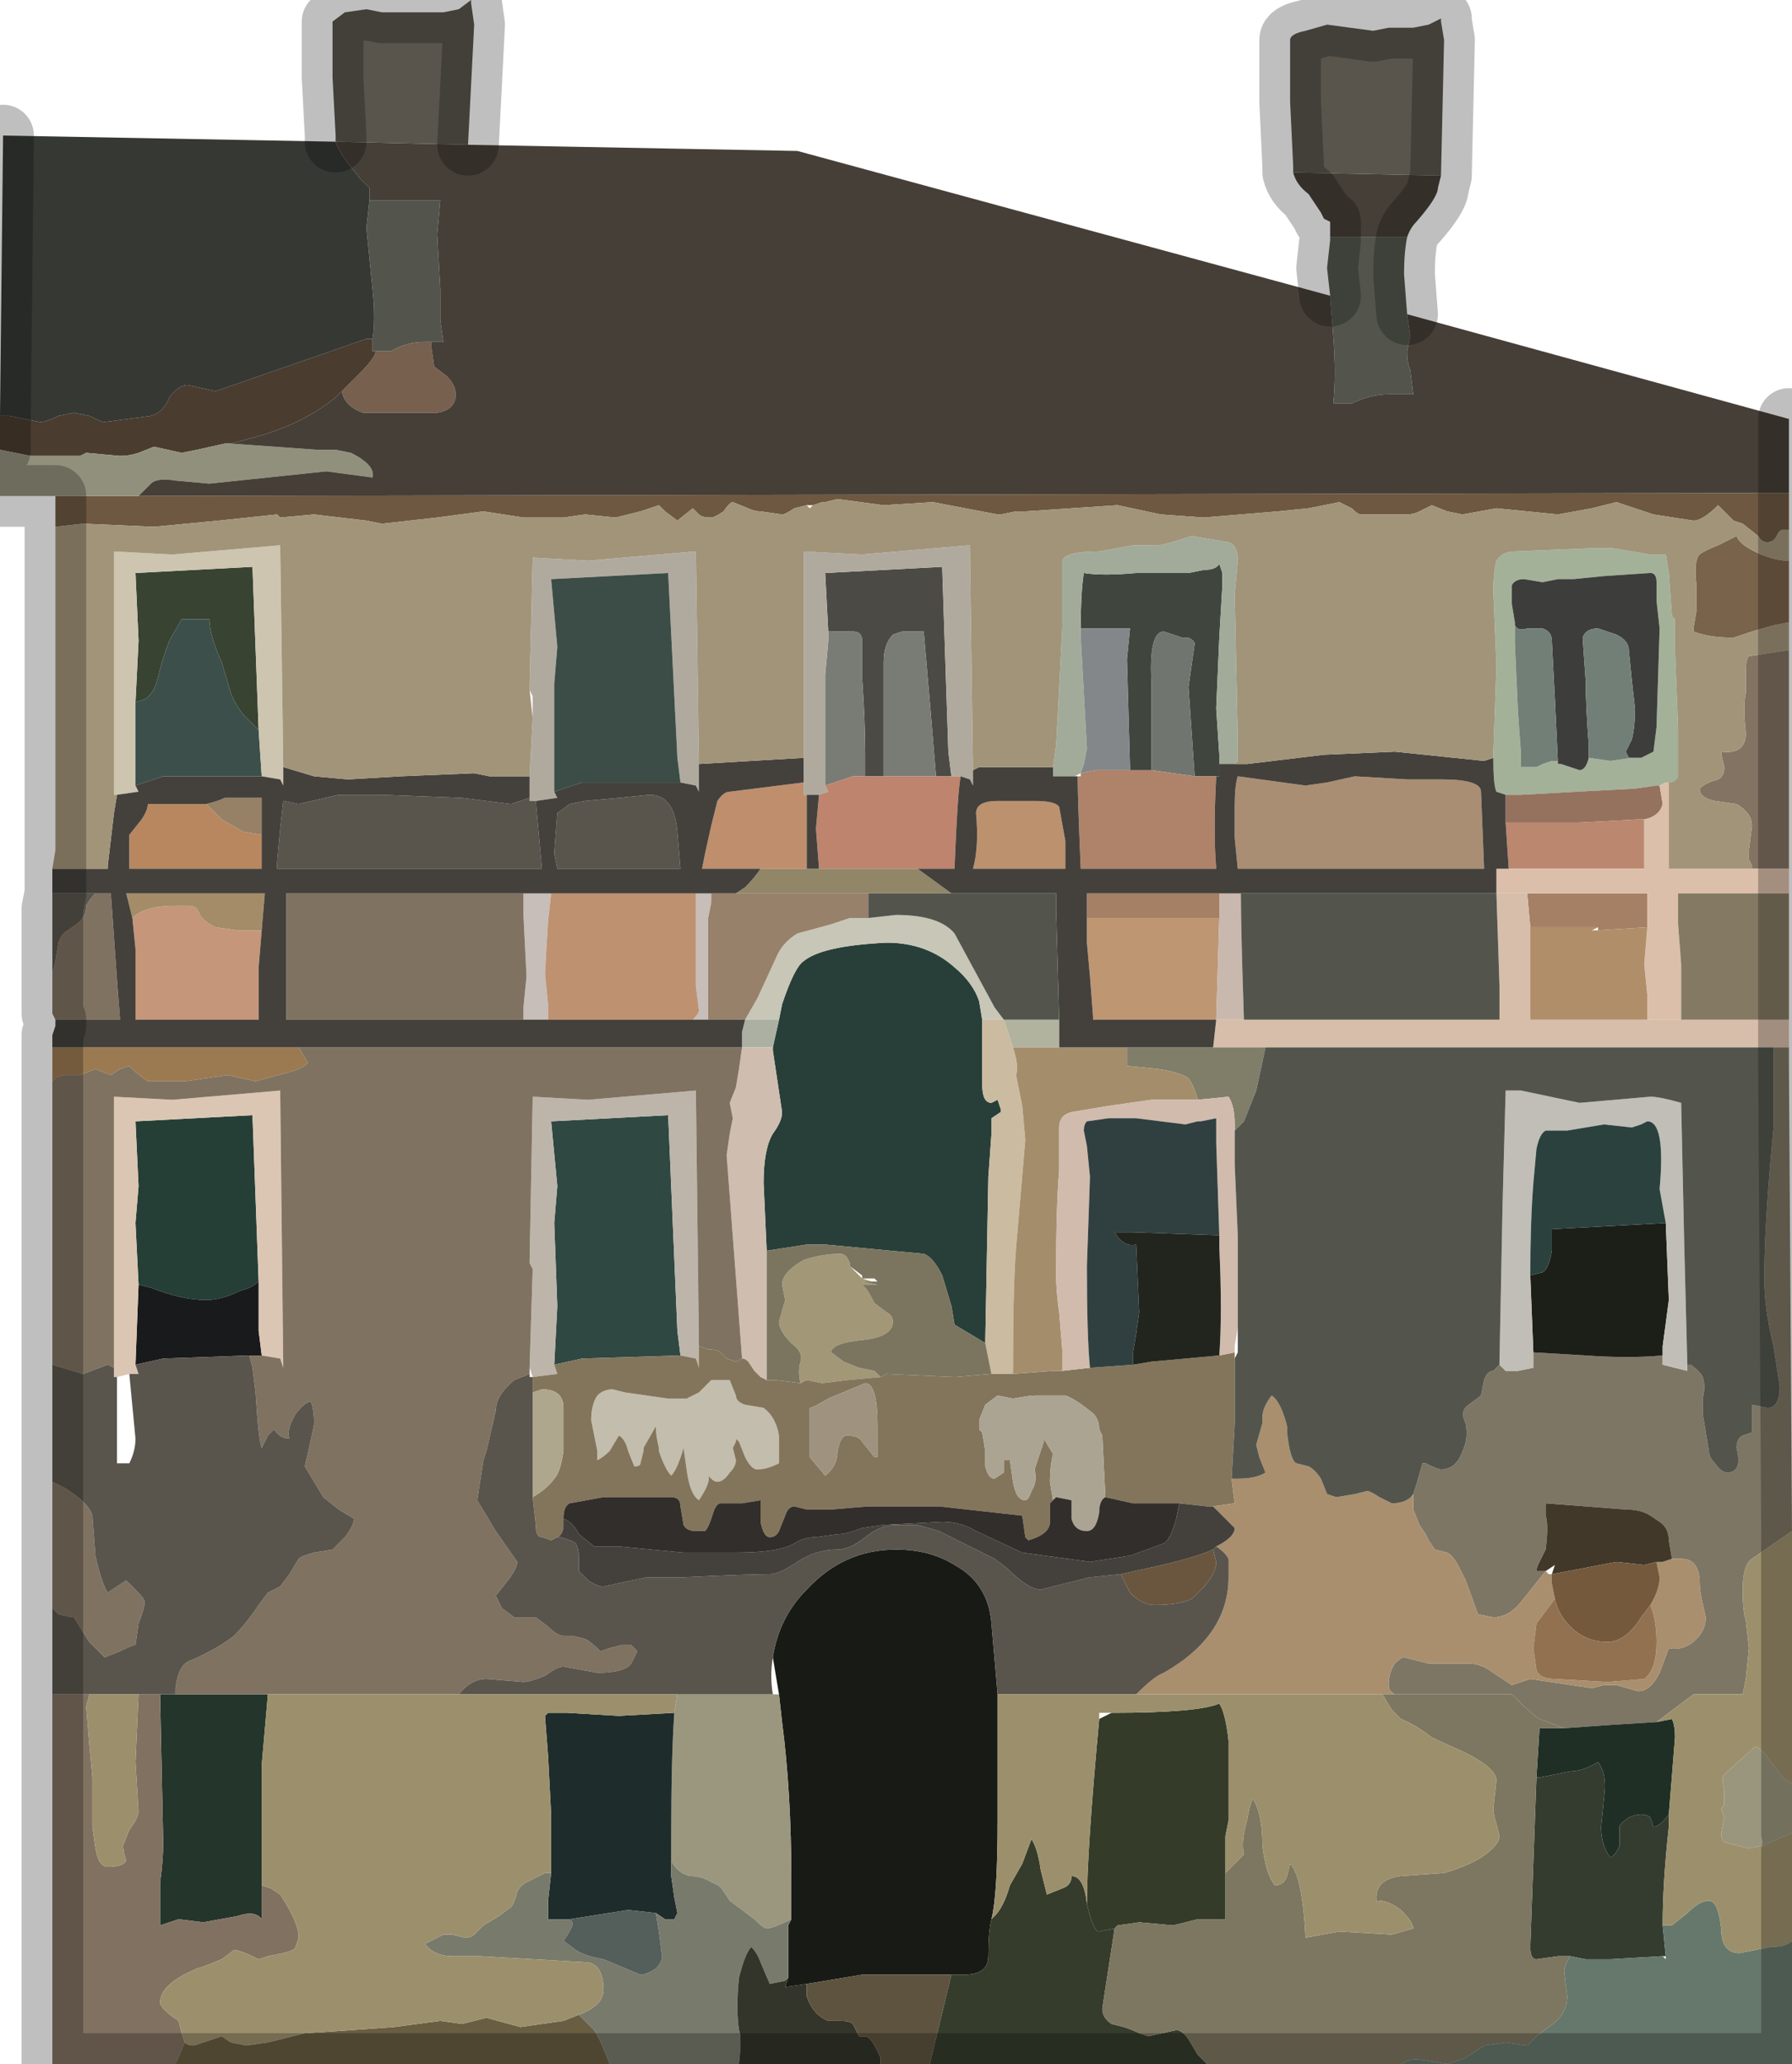 <?xml version="1.0" encoding="UTF-8" standalone="no"?>
<svg xmlns:xlink="http://www.w3.org/1999/xlink" height="33.5px" width="29.1px" xmlns="http://www.w3.org/2000/svg">
  <g transform="matrix(1.0, 0.0, 0.0, 1.0, 14.55, 16.75)">
    <path d="M14.5 -8.75 L14.5 -8.15 14.4 -8.15 Q14.35 -8.15 14.3 -8.05 14.25 -7.95 14.15 -7.95 14.05 -7.95 14.0 -8.05 L13.75 -8.25 13.6 -8.3 13.35 -8.55 Q13.1 -8.3 12.95 -8.3 L12.3 -8.4 11.7 -8.6 11.3 -8.5 10.75 -8.4 9.75 -8.5 9.2 -8.4 8.95 -8.45 8.7 -8.55 8.5 -8.45 Q8.4 -8.4 8.3 -8.4 L7.55 -8.4 Q7.5 -8.4 7.4 -8.5 L7.2 -8.6 6.7 -8.5 6.2 -8.45 5.0 -8.35 4.3 -8.4 3.6 -8.55 2.1 -8.45 2.0 -8.45 2.0 -8.45 1.95 -8.45 1.7 -8.4 1.65 -8.4 0.6 -8.6 -0.2 -8.55 -0.95 -8.65 -1.15 -8.6 -1.2 -8.6 -1.35 -8.55 -1.45 -8.55 -1.45 -8.55 -1.65 -8.5 Q-1.8 -8.4 -1.85 -8.4 L-2.2 -8.45 Q-2.3 -8.45 -2.4 -8.5 L-2.65 -8.6 Q-2.7 -8.6 -2.8 -8.45 -2.95 -8.35 -3.0 -8.35 -3.15 -8.35 -3.2 -8.4 L-3.3 -8.5 -3.55 -8.3 -3.75 -8.45 -3.85 -8.55 -4.15 -8.45 -4.55 -8.35 -5.05 -8.4 -5.4 -8.35 -6.05 -8.35 -6.7 -8.45 -7.45 -8.35 -7.9 -8.3 -8.35 -8.25 -8.6 -8.3 -9.45 -8.4 -10.0 -8.35 -10.05 -8.4 -11.0 -8.3 -12.05 -8.2 -13.2 -8.25 -13.65 -8.2 -13.65 -8.7 -12.3 -8.7 14.5 -8.75 14.5 -8.15 14.5 -8.75 M-10.05 -8.4 L-9.95 -8.4 -10.05 -8.4 -10.05 -8.4" fill="#6e5841" fill-rule="evenodd" stroke="none"/>
    <path d="M3.0 -6.55 Q3.0 -7.15 3.05 -7.45 3.35 -7.4 3.9 -7.45 L4.75 -7.45 5.0 -7.5 Q5.2 -7.5 5.25 -7.6 L5.3 -7.45 5.3 -7.25 5.25 -6.4 5.2 -5.25 5.25 -4.5 5.25 -4.35 5.25 -4.15 5.2 -4.15 5.1 -4.15 4.85 -4.15 4.75 -5.6 4.85 -6.3 Q4.85 -6.35 4.75 -6.4 L4.65 -6.4 4.35 -6.5 Q4.1 -6.5 4.15 -5.65 L4.15 -4.25 3.8 -4.25 3.8 -4.3 3.75 -6.05 3.8 -6.55 3.0 -6.55" fill="#40453e" fill-rule="evenodd" stroke="none"/>
    <path d="M2.55 -4.3 L2.6 -4.65 2.7 -6.55 Q2.7 -7.45 2.7 -7.65 2.75 -7.8 3.3 -7.8 L3.85 -7.9 4.25 -7.9 Q4.35 -7.9 4.8 -8.05 L5.4 -7.95 Q5.55 -7.9 5.55 -7.65 L5.5 -7.1 5.55 -4.75 5.55 -4.4 5.5 -4.35 5.25 -4.35 5.25 -4.5 5.2 -5.25 5.25 -6.4 5.3 -7.25 5.3 -7.45 5.25 -7.6 Q5.2 -7.5 5.0 -7.5 L4.75 -7.45 3.9 -7.45 Q3.35 -7.4 3.05 -7.45 3.0 -7.15 3.0 -6.55 L3.0 -6.4 3.1 -4.6 3.05 -4.35 3.0 -4.2 2.9 -4.15 2.55 -4.15 Q2.55 -4.15 2.55 -4.25 L2.55 -4.3" fill="#a2ab9a" fill-rule="evenodd" stroke="none"/>
    <path d="M4.15 -4.25 L4.15 -5.65 Q4.1 -6.5 4.35 -6.5 L4.65 -6.4 4.75 -6.4 Q4.85 -6.35 4.85 -6.3 L4.75 -5.6 4.85 -4.15 4.15 -4.25" fill="#70756f" fill-rule="evenodd" stroke="none"/>
    <path d="M0.65 -4.15 L0.55 -5.35 0.45 -6.5 0.3 -6.5 0.1 -6.5 -0.05 -6.45 Q-0.2 -6.3 -0.2 -6.0 L-0.2 -4.15 -0.5 -4.15 -0.5 -4.5 Q-0.5 -5.05 -0.55 -5.75 L-0.55 -6.35 Q-0.55 -6.5 -0.7 -6.5 L-1.0 -6.5 -1.1 -6.5 -1.15 -7.45 0.75 -7.55 0.85 -4.55 0.9 -4.15 0.65 -4.15" fill="#4b4a45" fill-rule="evenodd" stroke="none"/>
    <path d="M-0.2 -4.15 L-0.2 -6.0 Q-0.2 -6.3 -0.05 -6.45 L0.1 -6.5 0.3 -6.5 0.45 -6.5 0.55 -5.35 0.65 -4.15 -0.2 -4.15 M-1.1 -6.5 L-1.0 -6.5 -0.7 -6.5 Q-0.55 -6.5 -0.55 -6.35 L-0.55 -5.75 Q-0.5 -5.05 -0.5 -4.5 L-0.5 -4.15 -0.7 -4.15 -1.15 -4.0 -1.15 -5.8 -1.1 -6.35 -1.1 -6.5" fill="#797c75" fill-rule="evenodd" stroke="none"/>
    <path d="M3.0 -6.55 L3.8 -6.55 3.75 -6.05 3.8 -4.3 3.8 -4.25 3.7 -4.25 3.5 -4.25 3.25 -4.25 3.0 -4.2 3.05 -4.35 3.1 -4.6 3.0 -6.4 3.0 -6.55" fill="#83878a" fill-rule="evenodd" stroke="none"/>
    <path d="M3.8 -4.25 L4.15 -4.25 4.85 -4.15 5.1 -4.15 5.2 -4.15 Q5.15 -3.25 5.2 -2.65 L3.0 -2.65 Q2.95 -3.8 2.95 -4.15 L3.0 -4.15 3.0 -4.2 3.25 -4.25 3.5 -4.25 3.7 -4.25 3.8 -4.25" fill="#af836a" fill-rule="evenodd" stroke="none"/>
    <path d="M2.75 -3.1 L2.75 -2.65 1.25 -2.65 Q1.35 -3.0 1.3 -3.55 1.3 -3.75 1.65 -3.75 L2.25 -3.75 Q2.6 -3.75 2.65 -3.65 L2.75 -3.1" fill="#bc916e" fill-rule="evenodd" stroke="none"/>
    <path d="M0.9 -4.15 L0.85 -4.55 0.75 -7.55 -1.15 -7.45 -1.1 -6.5 -1.1 -6.35 -1.15 -5.8 -1.15 -4.0 -1.1 -3.9 -1.25 -3.85 -1.45 -3.85 -1.5 -3.85 -1.5 -4.05 -1.5 -4.45 -1.5 -5.25 -1.5 -5.55 -1.5 -5.75 -1.5 -7.8 -0.55 -7.75 1.2 -7.9 1.25 -4.25 1.25 -4.0 1.2 -4.1 1.05 -4.15 0.9 -4.15 M-5.95 -4.15 L-5.9 -5.1 -5.9 -5.45 -5.95 -5.55 -5.95 -5.65 -5.9 -7.7 -5.0 -7.65 -3.25 -7.8 -3.2 -4.35 -3.2 -3.9 -3.25 -4.0 -3.5 -4.05 -3.55 -4.45 -3.7 -7.45 -5.6 -7.35 -5.5 -6.25 -5.55 -5.65 -5.55 -3.9 -5.5 -3.8 -5.85 -3.75 -5.95 -3.75 -5.95 -3.8 -5.95 -4.15" fill="#b0aa9e" fill-rule="evenodd" stroke="none"/>
    <path d="M0.65 -4.15 L0.9 -4.15 1.05 -4.15 Q1.0 -3.9 0.95 -2.65 L0.35 -2.65 -1.25 -2.65 -1.3 -3.3 -1.25 -3.85 -1.1 -3.9 -1.15 -4.0 -0.7 -4.15 -0.5 -4.15 -0.2 -4.15 0.65 -4.15" fill="#be846e" fill-rule="evenodd" stroke="none"/>
    <path d="M1.4 -0.2 L1.4 0.25 1.4 0.85 Q1.4 1.15 1.55 1.15 L1.65 1.1 1.7 1.25 1.7 1.3 1.55 1.4 1.55 1.65 1.5 2.35 1.45 5.0 1.45 5.05 0.95 4.75 0.9 4.45 0.75 3.95 Q0.6 3.65 0.45 3.6 L-1.15 3.45 -1.45 3.45 -2.1 3.55 -2.15 2.45 Q-2.15 1.9 -2.0 1.65 -1.85 1.45 -1.85 1.3 L-2.0 0.3 -2.0 0.25 -1.9 -0.2 -1.85 -0.45 Q-1.65 -1.05 -1.5 -1.15 -1.2 -1.4 -0.15 -1.45 0.5 -1.45 0.95 -1.05 1.25 -0.8 1.35 -0.5 L1.4 -0.2 M-1.15 3.45 L-1.15 3.45" fill="#283f39" fill-rule="evenodd" stroke="none"/>
    <path d="M1.75 -0.2 L1.4 -0.2 1.35 -0.5 Q1.25 -0.8 0.95 -1.05 0.5 -1.45 -0.15 -1.45 -1.2 -1.4 -1.5 -1.15 -1.65 -1.05 -1.85 -0.45 L-1.9 -0.2 -2.45 -0.2 -2.25 -0.55 -1.95 -1.2 Q-1.85 -1.45 -1.6 -1.6 L-1.05 -1.75 -0.75 -1.85 -0.45 -1.85 0.0 -1.9 Q0.7 -1.9 0.95 -1.6 L1.6 -0.4 1.75 -0.2" fill="#c8c6b7" fill-rule="evenodd" stroke="none"/>
    <path d="M1.4 -0.2 L1.75 -0.2 1.85 0.1 1.9 0.25 Q2.0 0.55 1.95 0.7 L2.05 1.2 2.1 1.75 1.95 3.5 Q1.9 4.1 1.9 5.55 L1.55 5.55 1.45 5.05 1.45 5.0 1.5 2.35 1.55 1.65 1.55 1.4 1.7 1.3 1.7 1.25 1.65 1.1 1.55 1.15 Q1.4 1.15 1.4 0.85 L1.4 0.25 1.4 -0.2" fill="#cbbba1" fill-rule="evenodd" stroke="none"/>
    <path d="M-6.05 -2.25 L-5.6 -2.25 -5.65 -1.8 -5.7 -0.95 -5.65 -0.45 -5.65 -0.2 -6.05 -0.2 -6.05 -0.4 -6.0 -0.9 -6.05 -1.9 -6.05 -2.25 M-3.25 -2.25 L-3.0 -2.25 -3.0 -2.1 -3.05 -1.85 -3.05 -1.6 -3.05 -0.2 -3.3 -0.2 -3.3 -0.2 Q-3.2 -0.3 -3.2 -0.35 L-3.25 -0.75 -3.25 -2.25" fill="#c7beb9" fill-rule="evenodd" stroke="none"/>
    <path d="M5.2 -0.2 L3.2 -0.2 3.2 -0.25 3.15 -0.9 3.1 -1.45 3.1 -1.85 4.15 -1.85 5.25 -1.85 5.2 -0.2" fill="#be9672" fill-rule="evenodd" stroke="none"/>
    <path d="M3.1 -1.85 L3.1 -2.25 5.25 -2.25 5.25 -1.85 4.15 -1.85 3.1 -1.85 M10.25 -2.25 L12.2 -2.25 12.2 -1.7 11.4 -1.65 11.4 -1.7 10.9 -1.7 10.3 -1.7 10.25 -2.25" fill="#a58065" fill-rule="evenodd" stroke="none"/>
    <path d="M0.35 -2.65 L0.9 -2.25 -0.45 -2.25 -2.6 -2.25 -2.45 -2.35 Q-2.3 -2.5 -2.2 -2.65 L-1.45 -2.65 -1.25 -2.65 0.35 -2.65" fill="#918668" fill-rule="evenodd" stroke="none"/>
    <path d="M2.65 -0.2 L2.65 0.25 1.9 0.25 1.85 0.1 1.75 -0.2 2.65 -0.2" fill="#b1b39e" fill-rule="evenodd" stroke="none"/>
    <path d="M7.0 -4.05 L7.45 -4.15 8.3 -4.1 8.85 -4.1 Q9.5 -4.1 9.5 -3.9 L9.55 -2.65 5.55 -2.65 5.5 -3.15 5.5 -3.65 Q5.5 -4.0 5.55 -4.15 L6.65 -4.0 7.0 -4.05" fill="#a98e73" fill-rule="evenodd" stroke="none"/>
    <path d="M5.25 -2.25 L5.6 -2.25 Q5.6 -1.7 5.65 -0.2 L5.2 -0.2 5.25 -1.85 5.25 -2.25" fill="#c9b8ae" fill-rule="evenodd" stroke="none"/>
    <path d="M14.5 -0.2 L14.5 0.25 14.25 0.25 6.0 0.25 5.15 0.25 5.2 -0.2 5.65 -0.2 9.8 -0.2 9.8 -0.75 9.75 -2.25 10.25 -2.25 10.3 -1.7 10.3 -0.2 12.2 -0.2 12.75 -0.2 14.5 -0.2 14.5 0.25 14.5 -0.2" fill="#d7beaa" fill-rule="evenodd" stroke="none"/>
    <path d="M9.7 -4.45 L9.7 -4.5 9.75 -5.95 9.7 -7.15 Q9.7 -7.45 9.75 -7.65 9.85 -7.8 10.05 -7.8 L11.25 -7.85 11.65 -7.85 12.25 -7.75 12.5 -7.75 12.55 -7.45 12.6 -6.75 12.65 -6.7 12.65 -6.2 12.7 -4.95 12.7 -4.15 Q12.65 -4.05 12.55 -4.05 L12.5 -4.05 12.4 -4.0 12.35 -4.0 12.0 -3.95 11.05 -3.9 10.15 -3.85 9.9 -3.85 9.75 -3.9 Q9.7 -4.0 9.7 -4.45 M12.1 -4.45 L12.3 -4.55 12.35 -4.95 12.4 -6.55 12.35 -7.0 12.35 -7.3 Q12.35 -7.45 12.25 -7.45 L11.5 -7.4 11.0 -7.35 10.75 -7.35 10.5 -7.3 10.2 -7.35 Q10.05 -7.35 10.0 -7.25 L10.0 -6.95 10.05 -6.65 10.05 -6.6 10.05 -6.3 10.1 -5.2 10.15 -4.5 10.15 -4.3 10.4 -4.3 10.5 -4.35 10.65 -4.4 10.75 -4.4 10.75 -4.35 Q10.75 -4.35 10.8 -4.35 L11.1 -4.25 Q11.2 -4.25 11.25 -4.45 L11.25 -4.45 11.6 -4.4 11.95 -4.45 12.0 -4.45 12.1 -4.45" fill="#a3b198" fill-rule="evenodd" stroke="none"/>
    <path d="M14.5 -7.65 L14.5 -7.4 14.5 -6.65 14.25 -6.6 13.9 -6.5 13.6 -6.4 Q13.2 -6.4 12.95 -6.5 L12.95 -6.55 13.0 -6.85 13.0 -7.25 Q12.95 -7.65 13.05 -7.75 13.1 -7.8 13.35 -7.9 L13.65 -8.05 Q13.7 -7.9 14.05 -7.75 14.3 -7.65 14.5 -7.65 L14.5 -7.4 14.5 -7.65" fill="#79634b" fill-rule="evenodd" stroke="none"/>
    <path d="M10.05 -6.6 L10.05 -6.65 10.0 -6.95 10.0 -7.25 Q10.05 -7.35 10.2 -7.35 L10.5 -7.3 10.75 -7.35 11.0 -7.35 11.5 -7.4 12.25 -7.45 Q12.35 -7.45 12.35 -7.3 L12.35 -7.0 12.4 -6.55 12.35 -4.95 12.3 -4.55 12.1 -4.45 11.95 -4.45 Q11.9 -4.45 11.9 -4.45 L11.85 -4.55 11.95 -4.75 Q12.0 -4.95 12.0 -5.25 L11.95 -5.7 11.9 -6.2 Q11.9 -6.35 11.7 -6.45 L11.4 -6.55 Q11.2 -6.55 11.15 -6.4 L11.2 -5.7 Q11.2 -5.3 11.25 -4.65 L11.25 -4.45 Q11.2 -4.25 11.1 -4.25 L10.8 -4.35 Q10.75 -4.35 10.75 -4.35 L10.7 -5.4 10.65 -6.35 Q10.65 -6.5 10.5 -6.55 L10.25 -6.55 Q10.1 -6.5 10.05 -6.6" fill="#3d3d3b" fill-rule="evenodd" stroke="none"/>
    <path d="M14.5 -6.2 L14.5 -2.65 13.9 -2.65 13.9 -2.7 13.85 -2.8 13.85 -2.95 13.9 -3.35 Q13.9 -3.55 13.65 -3.7 L13.3 -3.75 Q13.05 -3.8 13.05 -3.95 13.15 -4.05 13.35 -4.1 13.45 -4.15 13.45 -4.3 13.4 -4.5 13.4 -4.55 13.8 -4.5 13.8 -4.85 13.75 -5.3 13.8 -5.5 L13.8 -5.85 Q13.8 -6.05 13.85 -6.1 L14.5 -6.2" fill="#837363" fill-rule="evenodd" stroke="none"/>
    <path d="M11.95 -4.45 L11.6 -4.4 11.25 -4.45 11.25 -4.45 11.25 -4.65 Q11.2 -5.3 11.2 -5.7 L11.15 -6.4 Q11.2 -6.55 11.4 -6.55 L11.7 -6.45 Q11.9 -6.35 11.9 -6.2 L11.95 -5.7 12.0 -5.25 Q12.0 -4.95 11.95 -4.75 L11.85 -4.55 11.9 -4.45 Q11.9 -4.45 11.95 -4.45 M10.75 -4.35 L10.75 -4.4 10.65 -4.4 10.5 -4.35 10.4 -4.3 10.15 -4.3 10.15 -4.5 10.1 -5.2 10.05 -6.3 10.05 -6.6 Q10.1 -6.5 10.25 -6.55 L10.5 -6.55 Q10.65 -6.5 10.65 -6.35 L10.7 -5.4 10.75 -4.35" fill="#727f76" fill-rule="evenodd" stroke="none"/>
    <path d="M9.9 -3.4 L9.9 -3.85 10.15 -3.85 11.05 -3.9 12.0 -3.95 12.35 -4.0 12.4 -4.0 12.45 -3.7 Q12.4 -3.5 12.15 -3.45 L12.05 -3.45 11.1 -3.4 10.05 -3.4 9.9 -3.4" fill="#95725e" fill-rule="evenodd" stroke="none"/>
    <path d="M9.95 -2.65 L9.9 -3.4 10.05 -3.4 11.1 -3.4 12.05 -3.45 12.15 -3.45 12.15 -2.65 9.95 -2.65" fill="#bb876f" fill-rule="evenodd" stroke="none"/>
    <path d="M14.5 -2.65 L14.5 -2.25 12.7 -2.25 12.7 -1.75 12.75 -1.1 12.75 -0.2 12.2 -0.2 12.2 -0.6 12.15 -1.1 12.2 -1.7 12.2 -2.25 10.25 -2.25 9.75 -2.25 9.75 -2.65 9.95 -2.65 12.15 -2.65 12.15 -3.45 Q12.4 -3.5 12.45 -3.7 L12.4 -4.0 12.5 -4.05 12.55 -4.05 12.55 -2.65 13.9 -2.65 14.5 -2.65" fill="#dbbfaa" fill-rule="evenodd" stroke="none"/>
    <path d="M12.2 -1.7 L12.15 -1.1 12.2 -0.6 12.2 -0.2 10.3 -0.2 10.3 -1.7 10.9 -1.7 11.4 -1.7 11.3 -1.65 11.4 -1.65 12.2 -1.7" fill="#b08e69" fill-rule="evenodd" stroke="none"/>
    <path d="M14.5 -2.25 L14.5 -0.45 14.5 -0.2 14.5 -0.45 14.5 -0.2 12.75 -0.2 12.75 -1.1 12.7 -1.75 12.7 -2.25 14.5 -2.25" fill="#847963" fill-rule="evenodd" stroke="none"/>
    <path d="M-8.45 -11.05 L-8.2 -11.05 Q-7.95 -11.2 -7.65 -11.2 L-7.55 -11.2 -7.55 -11.15 -7.5 -10.8 -7.3 -10.65 Q-7.15 -10.5 -7.15 -10.35 -7.15 -10.1 -7.45 -10.05 L-8.0 -10.05 -8.65 -10.05 Q-8.95 -10.15 -9.0 -10.4 L-9.0 -10.4 -8.7 -10.7 Q-8.45 -10.95 -8.45 -11.05" fill="#77604e" fill-rule="evenodd" stroke="none"/>
    <path d="M-14.55 -9.45 L-14.55 -10.0 -14.4 -10.0 -13.9 -9.9 Q-13.8 -9.9 -13.6 -10.0 L-13.35 -10.05 -13.1 -10.0 Q-12.9 -9.9 -12.85 -9.9 L-12.1 -10.0 Q-11.9 -10.05 -11.8 -10.3 -11.65 -10.5 -11.5 -10.5 L-11.05 -10.4 -8.6 -11.25 -8.55 -11.25 -8.5 -11.25 -8.5 -11.05 -8.45 -11.05 Q-8.45 -10.95 -8.7 -10.7 L-9.0 -10.4 -9.0 -10.4 -9.1 -10.3 Q-9.35 -10.1 -9.55 -10.0 -9.8 -9.85 -10.25 -9.7 L-10.8 -9.55 -10.85 -9.55 -10.9 -9.55 -11.35 -9.45 -11.6 -9.4 -12.05 -9.5 -12.3 -9.4 Q-12.45 -9.35 -12.6 -9.35 L-13.15 -9.4 -13.25 -9.35 Q-13.3 -9.35 -13.3 -9.35 L-14.05 -9.35 -14.55 -9.45" fill="#4a3c2f" fill-rule="evenodd" stroke="none"/>
    <path d="M-13.65 -8.7 L-14.55 -8.7 -14.55 -9.45 -14.05 -9.35 -13.3 -9.35 Q-13.3 -9.35 -13.25 -9.35 L-13.15 -9.4 -12.6 -9.35 Q-12.45 -9.35 -12.3 -9.4 L-12.05 -9.5 -11.6 -9.4 -11.35 -9.45 -10.9 -9.55 -10.8 -9.55 -9.4 -9.45 -9.1 -9.45 -8.85 -9.4 Q-8.45 -9.2 -8.5 -9.0 L-9.25 -9.1 -11.15 -8.9 -11.7 -8.95 Q-12.0 -9.0 -12.1 -8.9 L-12.3 -8.7 -13.65 -8.7" fill="#91907c" fill-rule="evenodd" stroke="none"/>
    <path d="M-10.35 -4.9 L-10.35 -4.9 -10.6 -5.15 Q-10.75 -5.35 -10.8 -5.5 L-10.95 -6.0 Q-11.15 -6.45 -11.15 -6.7 L-11.6 -6.7 -11.8 -6.35 Q-11.9 -6.1 -12.0 -5.7 -12.05 -5.5 -12.2 -5.4 L-12.35 -5.35 -12.3 -6.35 -12.35 -7.45 -10.45 -7.55 -10.35 -4.9" fill="#384332" fill-rule="evenodd" stroke="none"/>
    <path d="M-12.35 -5.35 L-12.2 -5.4 Q-12.05 -5.5 -12.0 -5.7 -11.9 -6.1 -11.8 -6.35 L-11.6 -6.7 -11.15 -6.7 Q-11.15 -6.45 -10.95 -6.0 L-10.8 -5.5 Q-10.75 -5.35 -10.6 -5.15 L-10.35 -4.9 -10.35 -4.9 -10.3 -4.15 -11.9 -4.15 -12.35 -4.0 -12.35 -5.35" fill="#3c4f4b" fill-rule="evenodd" stroke="none"/>
    <path d="M-10.35 -4.9 L-10.45 -7.55 -12.35 -7.45 -12.3 -6.35 -12.35 -5.35 -12.35 -4.0 -12.3 -3.9 -12.65 -3.85 -12.7 -3.85 -12.7 -5.25 -12.7 -5.65 -12.7 -5.75 -12.7 -7.8 -11.75 -7.75 -10.0 -7.9 -9.95 -4.3 -9.95 -4.0 -10.0 -4.1 -10.3 -4.15 -10.35 -4.9" fill="#cdc5b0" fill-rule="evenodd" stroke="none"/>
    <path d="M-10.3 -3.2 L-10.3 -2.65 -12.45 -2.65 -12.45 -3.2 -12.25 -3.45 Q-12.15 -3.6 -12.15 -3.7 L-11.75 -3.7 -11.2 -3.7 -10.95 -3.45 -10.6 -3.25 -10.3 -3.2" fill="#b8875f" fill-rule="evenodd" stroke="none"/>
    <path d="M-10.3 -1.65 L-10.35 -1.05 -10.35 -0.2 -12.35 -0.2 -12.35 -1.35 -12.4 -1.85 -12.4 -1.85 Q-12.2 -2.05 -11.7 -2.05 L-11.5 -2.05 Q-11.4 -2.05 -11.35 -2.0 L-11.3 -1.9 Q-11.25 -1.8 -11.05 -1.7 L-10.7 -1.65 -10.3 -1.65" fill="#c5967a" fill-rule="evenodd" stroke="none"/>
    <path d="M-13.7 0.8 L-13.7 0.25 -9.7 0.25 -9.55 0.5 Q-9.65 0.6 -9.85 0.65 L-10.4 0.8 -10.85 0.7 -11.55 0.8 -12.15 0.8 -12.35 0.65 -12.45 0.55 -12.6 0.6 -12.75 0.7 -13.0 0.6 -13.25 0.7 -13.5 0.7 Q-13.55 0.7 -13.65 0.75 L-13.7 0.8" fill="#9b7a51" fill-rule="evenodd" stroke="none"/>
    <path d="M-12.4 -1.85 L-12.5 -2.25 -10.25 -2.25 -10.3 -1.65 -10.7 -1.65 -11.05 -1.7 Q-11.25 -1.8 -11.3 -1.9 L-11.35 -2.0 Q-11.4 -2.05 -11.5 -2.05 L-11.7 -2.05 Q-12.2 -2.05 -12.4 -1.85" fill="#a48c68" fill-rule="evenodd" stroke="none"/>
    <path d="M-1.5 -4.05 L-1.5 -3.85 -1.45 -3.85 -1.45 -2.65 -2.2 -2.65 -3.15 -2.65 -3.1 -2.9 -3.0 -3.35 -2.9 -3.75 Q-2.8 -3.9 -2.7 -3.9 L-1.5 -4.05" fill="#bf8e6d" fill-rule="evenodd" stroke="none"/>
    <path d="M-11.2 -3.7 Q-11.0 -3.75 -10.9 -3.8 L-10.3 -3.8 Q-10.3 -3.5 -10.3 -3.2 L-10.6 -3.25 -10.95 -3.45 -11.2 -3.7" fill="#968166" fill-rule="evenodd" stroke="none"/>
    <path d="M-5.6 -2.25 L-3.25 -2.25 -3.25 -0.75 -3.2 -0.35 Q-3.2 -0.3 -3.3 -0.2 L-3.3 -0.2 -5.65 -0.2 -5.65 -0.45 -5.7 -0.95 -5.65 -1.8 -5.6 -2.25" fill="#be9170" fill-rule="evenodd" stroke="none"/>
    <path d="M-5.55 -3.9 L-5.55 -5.65 -5.5 -6.25 -5.6 -7.35 -3.7 -7.45 -3.55 -4.45 -3.5 -4.05 -5.1 -4.05 -5.55 -3.9" fill="#3c4d47" fill-rule="evenodd" stroke="none"/>
    <path d="M-0.45 -1.85 L-0.75 -1.85 -1.05 -1.75 -1.6 -1.6 Q-1.85 -1.45 -1.95 -1.2 L-2.25 -0.55 -2.45 -0.2 -3.05 -0.2 -3.05 -1.6 -3.05 -1.85 -3.0 -2.1 -3.0 -2.25 -2.6 -2.25 -0.45 -2.25 -0.45 -1.85" fill="#97816a" fill-rule="evenodd" stroke="none"/>
    <path d="M-2.45 -0.2 L-1.9 -0.2 -2.0 0.25 -2.5 0.25 -2.5 0.0 -2.45 -0.2" fill="#acb0a2" fill-rule="evenodd" stroke="none"/>
    <path d="M-2.0 0.25 L-2.0 0.3 -1.85 1.3 Q-1.85 1.45 -2.0 1.65 -2.15 1.9 -2.15 2.45 L-2.1 3.55 -2.1 5.65 -2.2 5.6 -2.3 5.5 -2.4 5.35 Q-2.45 5.3 -2.5 5.3 L-2.75 2.0 -2.7 1.65 -2.65 1.4 -2.7 1.15 -2.6 0.9 -2.55 0.6 -2.5 0.25 -2.0 0.25" fill="#cfbdaf" fill-rule="evenodd" stroke="none"/>
    <path d="M-1.55 5.7 Q-1.6 5.5 -1.55 5.35 -1.5 5.2 -1.7 5.05 -1.9 4.85 -1.9 4.7 L-1.8 4.35 -1.85 4.1 Q-1.85 3.9 -1.5 3.7 -1.2 3.6 -0.9 3.6 -0.85 3.6 -0.8 3.65 L-0.75 3.75 -0.75 3.8 -0.55 4.0 -0.5 4.0 -0.55 4.0 -0.4 4.05 -0.55 4.05 -0.3 4.1 -0.55 4.1 -0.5 4.15 Q-0.45 4.2 -0.35 4.4 L-0.15 4.55 Q-0.05 4.6 -0.05 4.7 -0.05 4.95 -0.55 5.0 -1.05 5.05 -1.05 5.2 L-0.85 5.35 -0.6 5.45 -0.35 5.5 -0.25 5.6 -0.8 5.65 -1.2 5.7 -1.45 5.65 -1.55 5.7 M-1.45 5.65 L-1.35 5.65 -1.45 5.65 -1.45 5.65" fill="#a29777" fill-rule="evenodd" stroke="none"/>
    <path d="M1.45 5.05 L1.55 5.55 0.95 5.6 -0.15 5.55 -0.25 5.6 -0.35 5.5 -0.6 5.45 -0.85 5.35 -1.05 5.2 Q-1.05 5.05 -0.55 5.0 -0.05 4.95 -0.05 4.7 -0.05 4.6 -0.15 4.55 L-0.35 4.4 Q-0.45 4.2 -0.5 4.15 L-0.55 4.1 -0.3 4.1 -0.55 4.05 -0.4 4.05 -0.35 4.05 -0.25 4.05 -0.2 4.05 -0.05 4.05 -0.3 4.05 -0.35 4.0 -0.3 4.0 -0.55 4.0 -0.55 3.95 -0.75 3.8 -0.75 3.75 -0.8 3.65 Q-0.85 3.6 -0.9 3.6 -1.2 3.6 -1.5 3.7 -1.85 3.9 -1.85 4.1 L-1.8 4.35 -1.9 4.7 Q-1.9 4.85 -1.7 5.05 -1.5 5.2 -1.55 5.35 -1.6 5.5 -1.55 5.7 L-1.95 5.65 -2.1 5.65 -2.1 3.55 -1.45 3.45 -1.15 3.45 -1.15 3.45 0.45 3.6 Q0.6 3.65 0.75 3.95 L0.9 4.45 0.95 4.75 1.45 5.05" fill="#7b755f" fill-rule="evenodd" stroke="none"/>
    <path d="M-5.55 5.4 L-5.5 4.45 -5.55 3.1 -5.5 2.5 -5.6 1.45 -3.7 1.35 -3.55 4.85 -3.5 5.25 -5.1 5.3 -5.55 5.4" fill="#2f4842" fill-rule="evenodd" stroke="none"/>
    <path d="M-3.5 5.25 L-3.55 4.85 -3.7 1.35 -5.6 1.45 -5.5 2.5 -5.55 3.1 -5.5 4.45 -5.55 5.4 -5.5 5.55 -5.9 5.6 -5.95 5.45 -5.9 3.85 -5.95 3.75 -5.9 1.05 -5.0 1.1 -3.25 0.95 -3.2 5.1 -3.2 5.45 -3.25 5.3 -3.5 5.25" fill="#bdb5aa" fill-rule="evenodd" stroke="none"/>
    <path d="M-4.4 5.85 L-3.7 5.95 -3.4 5.95 -3.2 5.85 -3.0 5.65 -2.85 5.65 -2.7 5.65 -2.6 5.9 Q-2.6 6.0 -2.45 6.05 L-2.15 6.1 Q-1.95 6.25 -1.9 6.55 L-1.9 6.65 -1.9 7.0 Q-2.1 7.1 -2.25 7.1 -2.35 7.1 -2.45 6.9 L-2.55 6.65 -2.6 6.6 -2.6 6.65 -2.65 6.75 -2.6 6.95 Q-2.6 7.05 -2.7 7.15 -2.8 7.3 -2.9 7.3 -2.95 7.3 -3.0 7.25 L-3.05 7.2 Q-3.0 7.3 -3.2 7.6 -3.35 7.5 -3.4 7.1 L-3.45 6.75 -3.45 6.65 -3.45 6.75 Q-3.55 7.1 -3.65 7.2 -3.75 7.1 -3.85 6.8 L-3.85 6.75 Q-3.9 6.55 -3.9 6.4 L-3.9 6.4 -4.1 6.75 -4.1 6.8 -4.15 7.0 Q-4.15 7.05 -4.25 7.05 L-4.35 6.8 -4.35 6.8 Q-4.4 6.6 -4.5 6.55 L-4.65 6.8 Q-4.75 6.9 -4.85 6.95 L-4.85 6.8 -4.95 6.3 Q-4.95 6.05 -4.85 5.9 -4.75 5.8 -4.6 5.8 L-4.4 5.85" fill="#c3bdad" fill-rule="evenodd" stroke="none"/>
    <path d="M1.55 5.55 L1.9 5.55 2.55 5.5 2.7 5.5 3.15 5.45 3.85 5.4 4.15 5.35 5.25 5.25 5.5 5.2 5.5 5.3 5.5 6.35 5.45 7.25 5.5 7.65 5.15 7.7 5.05 7.7 4.6 7.65 4.25 7.65 3.85 7.65 3.4 7.55 3.35 6.55 3.3 6.45 Q3.3 6.25 3.15 6.15 2.9 5.95 2.75 5.9 L2.7 5.9 2.45 5.9 2.25 5.9 2.2 5.95 Q2.25 5.9 2.2 5.9 L1.9 5.95 1.65 5.9 1.45 6.05 1.35 6.3 1.35 6.45 1.4 6.5 1.45 6.8 1.45 7.05 Q1.5 7.25 1.6 7.25 L1.75 7.15 1.75 6.95 1.85 6.95 1.9 7.3 Q1.95 7.6 2.1 7.6 2.15 7.6 2.2 7.45 2.3 7.3 2.25 7.1 L2.4 6.65 2.4 6.6 2.55 6.85 Q2.5 7.05 2.5 7.3 L2.55 7.6 2.5 7.65 2.5 7.95 Q2.5 8.15 2.15 8.25 L2.1 8.2 2.05 7.85 0.7 7.7 -0.45 7.7 -1.05 7.75 -1.45 7.75 -1.65 7.7 Q-1.75 7.7 -1.8 7.85 L-1.9 8.1 Q-1.95 8.2 -2.05 8.2 -2.15 8.2 -2.2 7.95 L-2.2 7.6 -2.5 7.65 -2.7 7.65 -2.85 7.65 Q-2.9 7.65 -2.95 7.75 L-3.0 7.9 Q-3.05 8.05 -3.1 8.1 L-3.25 8.1 Q-3.4 8.1 -3.45 8.0 L-3.5 7.7 Q-3.5 7.55 -3.65 7.55 L-4.1 7.55 -4.75 7.55 -5.3 7.65 Q-5.4 7.7 -5.4 7.9 L-5.4 8.0 Q-5.4 8.15 -5.5 8.2 L-5.6 8.25 -5.75 8.2 Q-5.85 8.2 -5.85 8.0 L-5.9 7.55 Q-5.65 7.4 -5.55 7.25 -5.45 7.15 -5.4 6.8 -5.4 6.55 -5.4 6.1 -5.4 5.8 -5.75 5.8 L-5.9 5.85 -5.9 5.6 -5.5 5.55 -5.55 5.4 -5.1 5.3 -3.5 5.25 -3.25 5.3 -3.2 5.45 -3.2 5.1 -3.05 5.15 Q-2.9 5.15 -2.85 5.2 L-2.75 5.3 -2.6 5.35 -2.5 5.3 -2.5 5.3 Q-2.45 5.3 -2.4 5.35 L-2.3 5.5 -2.2 5.6 -2.1 5.65 -1.95 5.65 -1.55 5.7 -1.45 5.65 -1.2 5.7 -0.8 5.65 -0.25 5.6 -0.15 5.55 0.95 5.6 1.55 5.55 M-4.4 5.85 L-4.6 5.8 Q-4.75 5.8 -4.85 5.9 -4.95 6.05 -4.95 6.3 L-4.85 6.8 -4.85 6.95 Q-4.75 6.9 -4.65 6.8 L-4.5 6.55 Q-4.4 6.6 -4.35 6.8 L-4.35 6.8 -4.25 7.05 Q-4.15 7.05 -4.15 7.0 L-4.1 6.8 -4.1 6.75 -3.9 6.4 -3.9 6.4 Q-3.9 6.55 -3.85 6.75 L-3.85 6.8 Q-3.75 7.1 -3.65 7.2 -3.55 7.1 -3.45 6.75 L-3.45 6.65 -3.45 6.75 -3.4 7.1 Q-3.35 7.5 -3.2 7.6 -3.0 7.3 -3.05 7.2 L-3.0 7.25 Q-2.95 7.3 -2.9 7.3 -2.8 7.3 -2.7 7.15 -2.6 7.05 -2.6 6.95 L-2.65 6.75 -2.6 6.65 -2.6 6.6 -2.55 6.65 -2.45 6.9 Q-2.35 7.1 -2.25 7.1 -2.1 7.1 -1.9 7.0 L-1.9 6.65 -1.9 6.55 Q-1.95 6.25 -2.15 6.1 L-2.45 6.05 Q-2.6 6.0 -2.6 5.9 L-2.7 5.65 -2.85 5.65 -3.0 5.65 -3.2 5.85 -3.4 5.95 -3.7 5.95 -4.4 5.85 M-1.4 6.1 L-1.4 6.55 -1.4 6.9 -1.15 7.2 Q-0.95 7.05 -0.95 6.8 -0.9 6.55 -0.8 6.55 -0.6 6.55 -0.55 6.65 L-0.35 6.9 -0.3 6.9 -0.3 6.4 Q-0.3 5.7 -0.5 5.7 L-1.1 5.95 Q-1.35 6.1 -1.4 6.1" fill="#83755b" fill-rule="evenodd" stroke="none"/>
    <path d="M-5.9 7.55 L-5.9 5.85 -5.75 5.8 Q-5.4 5.8 -5.4 6.1 -5.4 6.55 -5.4 6.8 -5.45 7.15 -5.55 7.25 -5.65 7.4 -5.9 7.55" fill="#aea78d" fill-rule="evenodd" stroke="none"/>
    <path d="M-1.4 6.1 Q-1.35 6.1 -1.1 5.95 L-0.5 5.7 Q-0.3 5.7 -0.3 6.4 L-0.3 6.9 -0.35 6.9 -0.55 6.65 Q-0.6 6.55 -0.8 6.55 -0.9 6.55 -0.95 6.8 -0.95 7.05 -1.15 7.2 L-1.4 6.9 -1.4 6.55 -1.4 6.1" fill="#9f927f" fill-rule="evenodd" stroke="none"/>
    <path d="M-2.0 10.15 Q-1.9 9.5 -1.45 9.05 -0.85 8.4 0.0 8.4 0.55 8.4 0.95 8.65 1.5 8.95 1.55 9.6 L1.65 10.75 1.65 12.8 Q1.65 14.0 1.55 14.4 1.5 14.6 1.5 15.0 1.5 15.3 1.1 15.3 L0.9 15.3 Q0.0 15.3 -0.55 15.3 L-1.45 15.45 -1.8 15.5 -1.75 15.35 -1.75 14.5 -1.7 14.4 -1.7 13.75 Q-1.7 12.35 -1.85 11.2 L-1.9 10.75 -2.0 10.15" fill="#181a15" fill-rule="evenodd" stroke="none"/>
    <path d="M-10.35 4.05 Q-10.45 4.15 -10.65 4.2 -10.95 4.35 -11.2 4.35 -11.6 4.35 -12.1 4.15 L-12.3 4.1 -12.35 3.1 -12.3 2.5 -12.35 1.45 -10.45 1.35 -10.35 4.05" fill="#253f36" fill-rule="evenodd" stroke="none"/>
    <path d="M-12.3 4.1 L-12.1 4.15 Q-11.6 4.35 -11.2 4.35 -10.95 4.35 -10.65 4.2 -10.45 4.15 -10.35 4.05 L-10.35 4.85 -10.3 5.25 -10.5 5.25 -11.9 5.3 -12.35 5.4 -12.3 4.1" fill="#191a1c" fill-rule="evenodd" stroke="none"/>
    <path d="M-12.3 4.1 L-12.35 5.4 -12.3 5.55 -12.45 5.55 -12.65 5.6 -12.7 5.6 -12.7 5.45 -12.7 3.75 -12.7 1.05 -11.75 1.1 -10.0 0.95 -9.95 5.45 -10.0 5.3 -10.3 5.25 -10.35 4.85 -10.35 4.05 -10.45 1.35 -12.35 1.45 -12.3 2.5 -12.35 3.1 -12.3 4.1" fill="#dbc6b3" fill-rule="evenodd" stroke="none"/>
    <path d="M-11.7 10.75 L-10.2 10.75 -10.3 11.9 -10.3 13.85 -10.3 14.4 Q-10.4 14.25 -10.7 14.35 L-11.25 14.45 -11.65 14.4 Q-11.8 14.45 -11.95 14.5 L-11.95 13.8 Q-11.9 13.45 -11.9 13.15 L-11.95 10.75 -11.7 10.75" fill="#24352b" fill-rule="evenodd" stroke="none"/>
    <path d="M-11.7 16.75 L-13.7 16.75 -13.7 11.05 -13.7 10.75 -13.1 10.75 -13.15 10.95 -13.1 11.55 -13.05 12.1 -13.05 12.9 -13.0 13.25 Q-12.95 13.55 -12.8 13.55 -12.55 13.55 -12.5 13.45 -12.55 13.3 -12.55 13.2 L-12.45 12.95 Q-12.3 12.75 -12.3 12.65 L-12.35 11.85 -12.3 10.75 -11.95 10.75 -11.9 13.15 Q-11.9 13.45 -11.95 13.8 L-11.95 14.5 Q-11.8 14.45 -11.65 14.4 L-11.25 14.45 -10.7 14.35 Q-10.4 14.25 -10.3 14.4 L-10.3 13.85 -10.15 13.9 -10.0 14.0 Q-9.7 14.45 -9.7 14.7 L-9.75 14.85 Q-9.75 14.9 -9.95 14.95 L-10.2 15.0 -10.35 15.05 Q-10.65 14.9 -10.75 14.9 L-10.95 15.05 -11.2 15.15 -11.35 15.2 Q-11.95 15.45 -11.95 15.75 -11.95 15.85 -11.65 16.05 L-11.6 16.25 -11.55 16.4 -11.7 16.75 M-13.7 11.05 L-13.7 10.75 -13.7 11.05 M-13.7 10.75 L-13.7 10.75" fill="#817161" fill-rule="evenodd" stroke="none"/>
    <path d="M-4.65 16.75 L-11.7 16.75 -11.55 16.4 Q-11.5 16.45 -11.4 16.45 L-10.95 16.3 -10.8 16.4 -10.55 16.45 -10.2 16.4 -9.6 16.25 -8.85 16.2 -8.15 16.15 -7.4 16.05 -7.05 16.1 -6.85 16.05 -6.65 16.0 -6.1 16.15 -5.4 16.05 -5.15 15.95 -4.9 16.2 Q-4.8 16.35 -4.65 16.75" fill="#695e42" fill-rule="evenodd" stroke="none"/>
    <path d="M-3.55 10.75 L-2.0 10.75 -1.9 10.75 -1.85 11.2 Q-1.7 12.35 -1.7 13.75 L-1.7 14.4 Q-2.0 14.55 -2.1 14.55 -2.15 14.55 -2.3 14.4 L-2.7 14.1 -2.8 13.95 Q-2.85 13.85 -3.0 13.8 -3.15 13.7 -3.35 13.7 -3.55 13.65 -3.65 13.45 L-3.65 13.05 Q-3.65 11.75 -3.6 11.05 L-3.55 10.75" fill="#9b977e" fill-rule="evenodd" stroke="none"/>
    <path d="M-3.6 11.05 Q-3.65 11.75 -3.65 13.05 L-3.65 13.45 -3.65 13.7 -3.6 14.05 -3.55 14.3 -3.6 14.4 -3.75 14.4 -3.9 14.3 -4.35 14.25 -5.3 14.4 -5.4 14.4 -5.65 14.4 -5.65 14.1 -5.6 13.65 -5.6 12.7 -5.65 11.75 -5.7 11.1 -5.65 11.05 -5.65 11.05 -5.35 11.05 -4.5 11.1 -3.6 11.05" fill="#1e2c2c" fill-rule="evenodd" stroke="none"/>
    <path d="M-2.55 16.75 L-4.65 16.75 Q-4.8 16.35 -4.9 16.2 L-5.15 15.95 Q-4.75 15.8 -4.75 15.55 -4.75 15.15 -5.0 15.1 L-6.75 15.0 -7.2 15.0 Q-7.5 15.0 -7.65 14.8 L-7.35 14.65 -7.2 14.65 -7.0 14.7 Q-6.9 14.7 -6.85 14.65 L-6.7 14.5 -6.45 14.35 -6.25 14.2 Q-6.2 14.15 -6.15 13.95 -6.1 13.85 -6.0 13.8 L-5.7 13.65 -5.6 13.65 -5.65 14.1 -5.65 14.4 -5.4 14.4 -5.3 14.4 -5.3 14.4 -5.25 14.45 Q-5.25 14.55 -5.4 14.75 L-5.2 14.9 Q-5.05 15.0 -4.75 15.05 L-4.15 15.3 Q-4.05 15.3 -3.9 15.2 -3.8 15.1 -3.8 15.0 L-3.85 14.6 -3.9 14.3 -3.75 14.4 -3.6 14.4 -3.55 14.3 -3.6 14.05 -3.65 13.7 -3.65 13.45 Q-3.55 13.65 -3.35 13.7 -3.15 13.7 -3.0 13.8 -2.85 13.85 -2.8 13.95 L-2.7 14.1 -2.3 14.4 Q-2.15 14.55 -2.1 14.55 -2.0 14.55 -1.7 14.4 L-1.75 14.5 -1.75 15.35 -1.8 15.4 -2.05 15.45 -2.2 15.1 Q-2.25 14.95 -2.35 14.85 -2.45 14.95 -2.55 15.35 -2.6 15.85 -2.55 16.2 -2.5 16.3 -2.55 16.75" fill="#787a6c" fill-rule="evenodd" stroke="none"/>
    <path d="M-5.3 14.4 L-4.35 14.25 -3.9 14.3 -3.85 14.6 -3.8 15.0 Q-3.8 15.1 -3.9 15.2 -4.05 15.3 -4.15 15.3 L-4.75 15.05 Q-5.05 15.0 -5.2 14.9 L-5.4 14.75 Q-5.25 14.55 -5.25 14.45 L-5.3 14.4 -5.3 14.4" fill="#545f5b" fill-rule="evenodd" stroke="none"/>
    <path d="M-0.25 16.75 L-2.55 16.75 Q-2.5 16.3 -2.55 16.2 -2.6 15.85 -2.55 15.35 -2.45 14.95 -2.35 14.85 -2.25 14.95 -2.2 15.1 L-2.05 15.45 -1.8 15.4 -1.75 15.35 -1.8 15.5 -1.45 15.45 -1.45 15.65 Q-1.35 15.95 -1.1 16.05 L-0.9 16.05 Q-0.75 16.05 -0.7 16.1 L-0.6 16.3 -0.5 16.3 Q-0.4 16.3 -0.25 16.65 L-0.25 16.75" fill="#33352a" fill-rule="evenodd" stroke="none"/>
    <path d="M0.55 16.75 L-0.25 16.75 -0.25 16.65 Q-0.4 16.3 -0.5 16.3 L-0.6 16.3 -0.7 16.1 Q-0.75 16.05 -0.9 16.05 L-1.1 16.05 Q-1.35 15.95 -1.45 15.65 L-1.45 15.45 -0.55 15.3 Q0.0 15.3 0.9 15.3 L0.55 16.75" fill="#5e533f" fill-rule="evenodd" stroke="none"/>
    <path d="M14.5 0.25 L14.5 0.55 14.55 8.1 13.9 8.55 Q13.75 8.65 13.75 9.05 13.75 9.4 13.8 9.55 L13.85 10.0 13.8 10.5 13.75 10.75 12.95 10.75 12.75 10.9 12.35 11.2 11.55 11.25 10.85 11.3 10.45 11.15 Q10.35 11.1 10.0 10.75 L8.1 10.75 Q8.0 10.7 8.0 10.6 8.0 10.4 8.1 10.25 8.2 10.15 8.25 10.15 L8.65 10.25 9.3 10.25 Q9.5 10.25 9.7 10.4 L10.0 10.6 10.15 10.55 10.3 10.5 11.3 10.65 11.5 10.6 11.7 10.6 12.05 10.7 Q12.25 10.7 12.4 10.4 L12.55 10.0 Q12.8 10.05 13.0 9.85 13.15 9.7 13.15 9.5 13.05 9.1 13.05 8.95 13.05 8.55 12.75 8.55 L12.6 8.55 12.55 8.25 Q12.55 8.05 12.4 7.95 L12.25 7.85 Q12.1 7.75 11.85 7.75 L10.55 7.65 10.55 7.85 Q10.6 8.0 10.55 8.4 L10.45 8.6 Q10.4 8.7 10.4 8.75 L10.55 8.75 10.15 9.25 Q9.95 9.5 9.7 9.5 L9.45 9.45 9.25 8.9 9.15 8.7 Q9.05 8.5 8.95 8.45 L8.75 8.4 8.65 8.25 8.6 8.15 8.5 8.0 8.4 7.75 8.4 7.5 8.45 7.35 8.55 7.0 8.6 7.0 Q8.8 7.1 8.85 7.1 9.1 7.1 9.2 6.8 9.3 6.6 9.25 6.35 9.15 6.15 9.3 6.05 L9.5 5.9 9.55 5.65 Q9.6 5.5 9.7 5.5 L9.8 5.4 Q9.85 5.45 9.9 5.5 L10.1 5.5 10.35 5.45 10.35 5.2 11.2 5.25 Q11.9 5.3 12.45 5.25 L12.45 5.4 12.85 5.5 12.85 5.4 12.9 5.4 Q13.05 5.5 13.1 5.6 13.15 5.75 13.1 5.95 L13.1 6.2 13.15 6.5 13.2 6.8 Q13.2 6.9 13.3 7.0 13.4 7.15 13.5 7.15 13.75 7.15 13.65 6.75 13.65 6.6 13.75 6.55 L13.9 6.5 13.9 6.05 14.15 6.1 Q14.35 6.1 14.35 5.75 L14.25 5.1 Q14.1 4.5 14.1 4.0 14.1 3.1 14.25 1.55 L14.25 0.25 14.5 0.25 14.5 0.55 14.5 0.25" fill="#7d7664" fill-rule="evenodd" stroke="none"/>
    <path d="M12.45 5.25 Q11.9 5.3 11.2 5.25 L10.35 5.2 10.3 3.95 10.5 3.9 Q10.6 3.85 10.65 3.55 L10.65 3.2 12.5 3.1 12.55 4.35 12.45 5.1 12.45 5.25" fill="#1c1f18" fill-rule="evenodd" stroke="none"/>
    <path d="M12.85 5.4 L12.85 5.5 12.45 5.4 12.45 5.25 12.45 5.1 12.55 4.35 12.5 3.1 12.4 2.55 Q12.5 1.45 12.2 1.45 L12.1 1.5 11.95 1.55 11.5 1.5 10.9 1.6 10.55 1.6 Q10.45 1.65 10.4 1.9 L10.35 2.45 Q10.3 3.1 10.3 3.95 L10.35 5.2 10.35 5.45 10.1 5.5 9.9 5.5 Q9.85 5.45 9.8 5.4 L9.8 5.35 9.85 2.8 9.9 0.95 10.15 0.95 11.1 1.15 12.25 1.05 Q12.4 1.05 12.75 1.15 L12.8 3.45 12.85 5.4" fill="#c1beb7" fill-rule="evenodd" stroke="none"/>
    <path d="M12.5 3.1 L10.65 3.2 10.65 3.55 Q10.6 3.85 10.5 3.9 L10.3 3.95 Q10.3 3.1 10.35 2.45 L10.4 1.9 Q10.45 1.65 10.55 1.6 L10.9 1.6 11.5 1.5 11.95 1.55 12.1 1.5 12.2 1.45 Q12.5 1.45 12.4 2.55 L12.5 3.1" fill="#2b413e" fill-rule="evenodd" stroke="none"/>
    <path d="M8.4 7.5 L8.4 7.75 8.5 8.0 8.6 8.15 8.65 8.25 8.75 8.4 8.95 8.45 Q9.05 8.5 9.15 8.7 L9.25 8.9 9.45 9.45 9.7 9.5 Q9.95 9.5 10.15 9.25 L10.55 8.75 10.6 8.8 10.65 8.8 10.65 8.95 10.7 9.2 10.4 9.6 10.35 10.0 10.4 10.35 Q10.45 10.5 10.7 10.5 L11.55 10.55 12.15 10.5 Q12.35 10.35 12.35 9.9 12.35 9.55 12.25 9.3 12.4 9.05 12.4 8.85 L12.35 8.6 12.45 8.6 12.6 8.55 12.75 8.55 Q13.05 8.55 13.05 8.95 13.05 9.1 13.15 9.5 13.15 9.7 13.0 9.85 12.8 10.05 12.55 10.0 L12.4 10.4 Q12.25 10.7 12.05 10.7 L11.7 10.6 11.5 10.6 11.3 10.65 10.3 10.5 10.15 10.55 10.0 10.6 9.7 10.4 Q9.5 10.25 9.3 10.25 L8.65 10.25 8.25 10.15 Q8.2 10.15 8.1 10.25 8.0 10.4 8.0 10.6 8.0 10.7 8.1 10.75 L7.9 10.75 3.9 10.75 Q4.2 10.45 4.35 10.4 5.4 9.8 5.4 8.85 L5.4 8.55 Q5.35 8.45 5.2 8.35 5.5 8.2 5.5 8.05 L5.4 7.95 5.25 7.8 5.15 7.7 5.5 7.65 5.45 7.25 5.55 7.25 Q5.85 7.25 6.0 7.15 L5.9 6.9 5.85 6.7 5.95 6.35 5.95 6.25 Q5.95 6.1 6.1 5.9 6.25 6.0 6.35 6.4 L6.35 6.5 Q6.4 6.95 6.5 7.0 L6.7 7.05 Q6.8 7.1 6.9 7.25 L7.0 7.5 7.15 7.55 7.45 7.5 7.65 7.45 Q7.7 7.45 7.85 7.55 L8.05 7.65 Q8.3 7.65 8.4 7.5" fill="#a98f6e" fill-rule="evenodd" stroke="none"/>
    <path d="M10.55 8.75 L10.4 8.75 Q10.4 8.7 10.45 8.6 L10.55 8.4 Q10.6 8.0 10.55 7.85 L10.55 7.65 11.85 7.75 Q12.1 7.75 12.25 7.85 L12.4 7.95 Q12.55 8.05 12.55 8.25 L12.6 8.55 12.45 8.6 12.35 8.6 12.15 8.65 11.7 8.6 10.65 8.8 10.7 8.65 10.55 8.75" fill="#413829" fill-rule="evenodd" stroke="none"/>
    <path d="M10.65 8.8 L11.7 8.6 12.15 8.65 12.35 8.6 12.4 8.85 Q12.4 9.05 12.25 9.3 L12.1 9.5 Q11.85 9.9 11.55 9.9 11.2 9.9 10.95 9.65 10.75 9.45 10.7 9.2 L10.65 8.95 10.65 8.8" fill="#74593c" fill-rule="evenodd" stroke="none"/>
    <path d="M10.7 9.2 Q10.75 9.45 10.95 9.65 11.2 9.9 11.55 9.9 11.85 9.9 12.1 9.5 L12.25 9.3 Q12.35 9.55 12.35 9.9 12.35 10.35 12.15 10.5 L11.55 10.55 10.7 10.5 Q10.45 10.5 10.4 10.35 L10.35 10.0 10.4 9.6 10.7 9.2" fill="#927150" fill-rule="evenodd" stroke="none"/>
    <path d="M3.75 0.25 L5.15 0.25 6.0 0.25 5.85 0.95 5.65 1.45 5.5 1.6 5.5 1.5 Q5.5 1.2 5.4 1.05 L4.9 1.1 Q4.85 0.9 4.75 0.75 4.6 0.65 4.25 0.6 L3.75 0.55 3.75 0.25" fill="#807e69" fill-rule="evenodd" stroke="none"/>
    <path d="M2.65 0.25 L3.75 0.25 3.75 0.55 4.25 0.6 Q4.6 0.65 4.75 0.75 4.85 0.9 4.9 1.1 L4.8 1.1 4.5 1.1 4.15 1.1 3.45 1.2 2.85 1.3 Q2.65 1.35 2.65 1.55 L2.65 2.25 Q2.6 2.8 2.6 3.95 2.6 4.2 2.65 4.55 L2.7 5.15 2.7 5.5 2.55 5.5 1.9 5.55 Q1.9 4.1 1.95 3.5 L2.1 1.75 2.05 1.2 1.95 0.7 Q2.0 0.55 1.9 0.25 L2.65 0.25" fill="#a48d6b" fill-rule="evenodd" stroke="none"/>
    <path d="M2.7 5.5 L2.7 5.15 2.65 4.55 Q2.6 4.2 2.6 3.95 2.6 2.8 2.65 2.25 L2.65 1.55 Q2.65 1.35 2.85 1.3 L3.45 1.2 4.15 1.1 4.5 1.1 4.8 1.1 4.9 1.1 5.4 1.05 Q5.5 1.2 5.5 1.5 L5.5 1.6 5.5 2.15 5.55 3.3 5.55 4.8 5.5 5.1 5.5 5.2 5.25 5.25 Q5.3 4.55 5.25 3.5 L5.25 3.3 5.2 1.8 5.2 1.4 4.95 1.45 4.9 1.45 4.7 1.5 3.9 1.4 3.45 1.4 3.1 1.45 Q3.05 1.5 3.05 1.6 L3.1 1.85 3.15 2.35 3.1 3.8 Q3.1 4.95 3.15 5.45 L2.7 5.5" fill="#d1bbad" fill-rule="evenodd" stroke="none"/>
    <path d="M3.15 5.45 Q3.1 4.95 3.1 3.8 L3.15 2.35 3.1 1.85 3.05 1.6 Q3.05 1.5 3.1 1.45 L3.45 1.4 3.9 1.4 4.7 1.5 4.9 1.45 4.95 1.45 5.2 1.4 5.2 1.8 5.25 3.3 3.85 3.25 3.55 3.25 Q3.7 3.5 3.9 3.45 L3.95 4.55 3.9 4.9 3.85 5.2 3.85 5.4 3.15 5.45" fill="#304040" fill-rule="evenodd" stroke="none"/>
    <path d="M5.25 3.3 L5.25 3.5 Q5.3 4.55 5.25 5.25 L4.15 5.35 3.85 5.4 3.85 5.2 3.9 4.9 3.95 4.55 3.9 3.45 Q3.7 3.5 3.55 3.25 L3.85 3.25 5.25 3.3" fill="#22251e" fill-rule="evenodd" stroke="none"/>
    <path d="M2.55 7.6 L2.5 7.3 Q2.5 7.05 2.55 6.85 L2.4 6.6 2.4 6.65 2.25 7.1 Q2.3 7.3 2.2 7.45 2.15 7.6 2.1 7.6 1.95 7.6 1.9 7.3 L1.85 6.95 1.75 6.95 1.75 7.15 1.6 7.25 Q1.5 7.25 1.45 7.05 L1.45 6.8 1.4 6.5 1.35 6.45 1.35 6.3 1.45 6.05 1.65 5.9 1.9 5.95 2.2 5.9 Q2.25 5.9 2.2 5.95 L2.25 5.9 2.45 5.9 2.7 5.9 2.75 5.9 Q2.9 5.95 3.15 6.15 3.3 6.25 3.3 6.45 L3.35 6.55 3.4 7.55 Q3.3 7.6 3.3 7.8 3.25 8.1 3.1 8.1 2.9 8.1 2.85 7.9 L2.85 7.6 2.6 7.55 2.55 7.6" fill="#aba492" fill-rule="evenodd" stroke="none"/>
    <path d="M5.15 8.4 L5.2 8.6 Q5.2 8.85 4.8 9.2 4.6 9.3 4.2 9.3 4.0 9.3 3.8 9.1 L3.65 8.8 4.1 8.7 Q4.8 8.55 5.15 8.4" fill="#6a563e" fill-rule="evenodd" stroke="none"/>
    <path d="M3.5 11.05 Q4.9 11.05 5.25 10.9 5.35 11.05 5.4 11.5 L5.4 12.8 5.35 13.05 5.35 13.65 5.35 14.4 4.9 14.4 4.5 14.5 3.95 14.45 3.6 14.5 3.55 14.55 3.3 14.6 Q3.2 14.6 3.1 14.15 3.1 13.3 3.3 11.15 L3.5 11.05" fill="#343b29" fill-rule="evenodd" stroke="none"/>
    <path d="M5.05 16.75 L0.55 16.75 0.9 15.3 1.1 15.3 Q1.5 15.3 1.5 15.0 1.5 14.6 1.55 14.4 L1.6 14.35 Q1.75 14.2 1.85 13.85 L2.05 13.5 2.2 13.1 Q2.3 13.25 2.35 13.6 L2.45 14.0 2.7 13.9 Q2.85 13.85 2.85 13.7 3.05 13.7 3.1 14.15 3.2 14.6 3.3 14.6 L3.55 14.55 3.45 15.2 3.35 15.85 Q3.35 16.0 3.5 16.1 L3.7 16.15 Q3.85 16.2 3.95 16.25 L4.1 16.3 4.55 16.2 Q4.65 16.2 4.75 16.35 L4.9 16.6 5.05 16.75" fill="#353c2c" fill-rule="evenodd" stroke="none"/>
    <path d="M14.55 12.2 L14.55 13.0 Q14.2 13.15 14.1 13.2 L13.85 13.25 13.45 13.15 Q13.4 13.1 13.4 13.0 L13.45 12.75 13.4 12.6 13.45 12.55 13.45 12.3 Q13.4 12.1 13.45 12.05 L13.95 11.6 Q14.0 11.6 14.1 11.7 L14.25 11.9 14.4 12.1 14.55 12.2" fill="#9a967d" fill-rule="evenodd" stroke="none"/>
    <path d="M10.85 11.3 L11.55 11.25 12.35 11.2 12.6 11.15 Q12.65 11.25 12.65 11.45 L12.55 12.7 Q12.4 12.9 12.3 12.9 L12.25 12.75 Q12.2 12.7 12.1 12.7 12.0 12.7 11.9 12.75 11.75 12.85 11.75 12.9 L11.75 13.2 Q11.7 13.35 11.6 13.4 11.45 13.2 11.45 12.9 L11.5 12.4 Q11.55 12.05 11.4 11.85 11.15 12.0 10.95 12.0 L10.7 12.05 10.45 12.1 10.4 12.1 10.45 11.3 10.85 11.3" fill="#1f2f25" fill-rule="evenodd" stroke="none"/>
    <path d="M10.4 12.1 L10.45 12.1 10.7 12.05 10.95 12.0 Q11.15 12.0 11.4 11.85 11.55 12.05 11.5 12.4 L11.45 12.9 Q11.45 13.2 11.6 13.4 11.7 13.35 11.75 13.2 L11.75 12.9 Q11.75 12.85 11.9 12.75 12.0 12.7 12.1 12.7 12.2 12.7 12.25 12.75 L12.3 12.9 Q12.4 12.9 12.55 12.7 L12.55 12.9 Q12.45 13.8 12.45 14.5 L12.5 15.0 12.45 15.0 11.6 15.05 11.2 15.05 10.95 15.0 10.75 15.0 10.4 15.05 Q10.3 15.05 10.3 14.85 L10.4 12.1" fill="#343c2f" fill-rule="evenodd" stroke="none"/>
    <path d="M14.55 14.75 L14.55 15.0 14.55 16.75 8.2 16.75 8.3 16.7 Q8.4 16.65 8.65 16.7 L8.95 16.75 9.25 16.65 9.55 16.45 9.9 16.4 10.25 16.45 10.4 16.3 10.6 16.15 Q10.9 15.95 10.9 15.65 L10.85 15.25 Q10.85 15.15 10.95 15.0 L11.2 15.05 11.6 15.05 12.45 15.0 12.5 15.05 12.5 15.0 12.45 14.5 12.6 14.5 12.85 14.3 Q13.05 14.1 13.2 14.1 13.35 14.1 13.4 14.55 13.4 14.95 13.7 14.95 L13.95 14.9 14.2 14.85 Q14.45 14.85 14.55 14.75 L14.55 15.0 14.55 14.75" fill="#66786c" fill-rule="evenodd" stroke="none"/>
    <path d="M-13.7 9.35 L-13.7 7.5 -13.7 7.3 -13.7 7.3 -13.5 7.4 Q-13.1 7.65 -13.05 7.85 L-13.0 8.5 Q-12.9 8.95 -12.8 9.1 L-12.5 8.9 -12.35 9.05 Q-12.2 9.2 -12.2 9.25 -12.2 9.35 -12.3 9.6 L-12.35 9.95 Q-12.4 9.95 -12.6 10.05 L-12.85 10.15 -13.1 9.9 -13.35 9.5 Q-13.4 9.5 -13.6 9.45 L-13.7 9.35 M-13.7 5.4 L-13.7 0.8 -13.65 0.75 Q-13.55 0.7 -13.5 0.7 L-13.25 0.7 -13.0 0.6 -12.75 0.7 -12.6 0.6 -12.45 0.55 -12.35 0.65 -12.15 0.8 -11.55 0.8 -10.85 0.7 -10.4 0.8 -9.85 0.65 Q-9.65 0.6 -9.55 0.5 L-9.7 0.25 -2.5 0.25 -2.55 0.6 -2.6 0.9 -2.7 1.15 -2.65 1.4 -2.7 1.65 -2.75 2.0 -2.5 5.3 -2.5 5.3 -2.6 5.35 -2.75 5.3 -2.85 5.2 Q-2.9 5.15 -3.05 5.15 L-3.2 5.1 -3.25 0.95 -5.0 1.1 -5.9 1.05 -5.95 3.75 -5.9 3.85 -5.95 5.45 -5.95 5.55 -6.2 5.65 Q-6.5 5.9 -6.5 6.15 L-6.65 6.8 -6.7 6.95 -6.8 7.6 -6.5 8.1 -6.15 8.6 Q-6.15 8.7 -6.3 8.9 L-6.5 9.15 -6.4 9.35 -6.2 9.5 -6.0 9.5 -5.85 9.5 -5.65 9.65 Q-5.5 9.8 -5.4 9.8 L-5.25 9.8 -5.05 9.85 Q-4.95 9.9 -4.8 10.05 L-4.65 10.0 -4.45 9.95 -4.3 9.95 -4.2 10.05 -4.3 10.25 Q-4.4 10.4 -4.85 10.4 L-5.4 10.3 Q-5.5 10.3 -5.7 10.45 -5.95 10.55 -6.05 10.55 L-6.65 10.5 Q-6.9 10.5 -7.1 10.75 L-10.2 10.75 -11.7 10.75 -11.7 10.65 Q-11.65 10.25 -11.45 10.2 -11.0 10.0 -10.75 9.8 -10.55 9.6 -10.35 9.3 L-10.2 9.1 -10.0 9.0 -9.85 8.8 -9.7 8.55 Q-9.65 8.5 -9.45 8.45 L-9.15 8.4 -8.95 8.2 Q-8.8 8.0 -8.8 7.9 L-9.05 7.75 -9.3 7.55 -9.45 7.3 -9.6 7.05 Q-9.45 6.4 -9.45 6.35 -9.45 6.15 -9.5 6.0 -9.6 6.0 -9.75 6.2 -9.9 6.45 -9.85 6.6 L-9.85 6.6 Q-10.0 6.6 -10.1 6.45 L-10.2 6.55 -10.3 6.75 -10.3 6.75 Q-10.35 6.65 -10.4 5.85 L-10.45 5.45 -10.5 5.25 -10.3 5.25 -10.0 5.3 -9.95 5.45 -10.0 0.95 -11.75 1.1 -12.7 1.05 -12.7 3.75 -12.7 5.45 Q-12.8 5.4 -12.8 5.4 L-13.2 5.55 -13.7 5.4 M-13.65 -0.2 L-13.7 -0.3 -13.7 -0.95 -13.65 -1.15 -13.6 -1.45 Q-13.55 -1.6 -13.45 -1.65 -13.3 -1.75 -13.25 -1.8 -13.15 -1.9 -13.15 -2.05 -13.1 -2.15 -13.0 -2.25 L-12.75 -2.25 -12.65 -0.85 -12.6 -0.2 -13.65 -0.2 M-6.05 -0.2 L-9.9 -0.2 -9.9 -2.25 -6.05 -2.25 -6.05 -1.9 -6.0 -0.9 -6.05 -0.4 -6.05 -0.2 M-13.7 7.5 L-13.7 7.3 -13.7 7.5" fill="#7f7261" fill-rule="evenodd" stroke="none"/>
    <path d="M6.45 -13.95 L6.45 -14.05 6.4 -15.1 6.4 -16.1 Q6.4 -16.2 6.65 -16.25 L7.0 -16.35 7.75 -16.25 8.0 -16.3 8.4 -16.3 8.65 -16.35 8.85 -16.45 8.85 -16.4 8.9 -16.1 8.85 -13.9 6.45 -13.95 M-13.7 10.75 L-13.7 10.5 -13.7 9.35 -13.6 9.45 Q-13.4 9.5 -13.35 9.5 L-13.1 9.9 -12.85 10.15 -12.6 10.05 Q-12.4 9.95 -12.35 9.95 L-12.3 9.6 Q-12.2 9.35 -12.2 9.25 -12.2 9.2 -12.35 9.05 L-12.5 8.9 -12.8 9.1 Q-12.9 8.95 -13.0 8.5 L-13.05 7.85 Q-13.1 7.65 -13.5 7.4 L-13.7 7.3 -13.7 7.05 -13.7 5.4 -13.2 5.55 -12.8 5.4 Q-12.8 5.4 -12.7 5.45 L-12.7 5.6 -12.65 5.6 -12.65 7.0 -12.45 7.0 Q-12.35 6.8 -12.35 6.6 L-12.45 5.55 -12.3 5.55 -12.35 5.4 -11.9 5.3 -10.5 5.25 -10.45 5.45 -10.4 5.85 Q-10.35 6.65 -10.3 6.75 L-10.3 6.75 -10.2 6.55 -10.1 6.45 Q-10.0 6.6 -9.85 6.6 L-9.85 6.6 Q-9.9 6.45 -9.75 6.2 -9.6 6.0 -9.5 6.0 -9.45 6.15 -9.45 6.35 -9.45 6.4 -9.6 7.05 L-9.45 7.3 -9.3 7.55 -9.05 7.75 -8.8 7.9 Q-8.8 8.0 -8.95 8.2 L-9.15 8.4 -9.45 8.45 Q-9.65 8.5 -9.7 8.55 L-9.85 8.8 -10.0 9.0 -10.2 9.1 -10.35 9.3 Q-10.55 9.6 -10.75 9.8 -11.0 10.0 -11.45 10.2 -11.65 10.25 -11.7 10.65 L-11.7 10.75 -11.95 10.75 -12.3 10.75 -13.1 10.75 -13.7 10.75 -13.7 10.75 -13.7 10.5 -13.7 10.75 M-13.7 -0.95 L-13.7 -2.0 -13.7 -2.25 -13.65 -2.25 -13.7 -2.0 -13.65 -2.25 -13.0 -2.25 Q-13.1 -2.15 -13.15 -2.05 -13.15 -1.9 -13.25 -1.8 -13.3 -1.75 -13.45 -1.65 -13.55 -1.6 -13.6 -1.45 L-13.65 -1.15 -13.7 -0.95 M-9.1 -14.45 L-9.1 -14.55 -9.15 -15.5 -9.15 -16.4 -8.95 -16.55 -8.6 -16.6 -8.35 -16.55 -7.9 -16.55 -7.65 -16.55 -7.35 -16.55 -7.1 -16.6 -6.9 -16.75 -6.9 -16.7 -6.85 -16.35 -6.95 -14.4 -9.1 -14.45 M-5.5 8.2 L-5.45 8.2 Q-5.25 8.25 -5.2 8.3 -5.15 8.4 -5.15 8.5 L-5.15 8.75 -5.0 8.9 Q-4.85 9.0 -4.75 9.0 L-4.05 8.85 -3.45 8.85 Q-2.4 8.8 -2.05 8.8 -1.9 8.8 -1.6 8.6 -1.3 8.4 -0.95 8.4 -0.75 8.4 -0.5 8.2 -0.25 8.0 0.0 8.0 L0.35 8.0 0.7 8.1 1.3 8.4 Q1.4 8.45 1.6 8.55 L1.8 8.7 Q2.15 9.05 2.35 9.05 L2.75 8.95 3.15 8.85 3.65 8.8 3.8 9.1 Q4.0 9.3 4.2 9.3 4.6 9.3 4.8 9.2 5.2 8.85 5.2 8.6 L5.15 8.4 5.2 8.35 Q5.35 8.45 5.4 8.55 L5.4 8.85 Q5.4 9.8 4.35 10.4 4.2 10.45 3.9 10.75 L1.65 10.75 1.55 9.6 Q1.5 8.95 0.95 8.65 0.55 8.4 0.0 8.4 -0.85 8.4 -1.45 9.05 -1.9 9.5 -2.0 10.15 -2.05 10.45 -2.0 10.75 L-3.55 10.75 -7.1 10.75 Q-6.9 10.5 -6.65 10.5 L-6.05 10.55 Q-5.95 10.55 -5.7 10.45 -5.5 10.3 -5.4 10.3 L-4.85 10.4 Q-4.4 10.4 -4.3 10.25 L-4.2 10.05 -4.3 9.95 -4.45 9.95 -4.65 10.0 -4.8 10.05 Q-4.95 9.9 -5.05 9.85 L-5.25 9.8 -5.4 9.8 Q-5.5 9.8 -5.65 9.65 L-5.85 9.5 -6.0 9.5 -6.2 9.5 -6.4 9.35 -6.5 9.15 -6.3 8.9 Q-6.15 8.7 -6.15 8.6 L-6.5 8.1 -6.8 7.6 -6.7 6.95 -6.65 6.8 -6.5 6.15 Q-6.5 5.9 -6.2 5.65 L-5.95 5.55 -5.95 5.6 -5.9 5.6 -5.9 5.85 -5.9 7.55 -5.85 8.0 Q-5.85 8.2 -5.75 8.2 L-5.6 8.25 -5.5 8.2 M-5.85 -3.75 L-5.75 -2.65 -10.05 -2.65 -10.05 -2.75 -10.0 -3.3 -9.95 -3.75 -9.7 -3.7 -9.05 -3.85 -8.35 -3.85 -7.05 -3.8 -6.25 -3.7 -6.1 -3.75 -5.95 -3.8 -5.95 -3.8 -5.95 -3.75 -5.85 -3.75 M-4.5 -3.8 L-4.0 -3.85 Q-3.6 -3.85 -3.55 -3.25 L-3.5 -2.65 -5.5 -2.65 -5.55 -2.9 -5.5 -3.55 -5.3 -3.7 -5.05 -3.75 -4.5 -3.8 M-13.7 7.3 L-13.7 7.3 -13.7 7.05 -13.7 7.3" fill="#59554c" fill-rule="evenodd" stroke="none"/>
    <path d="M-13.7 0.25 L-13.7 0.05 -13.65 -0.1 -13.65 -0.2 -12.6 -0.2 -12.65 -0.85 -12.75 -2.25 -13.0 -2.25 -13.65 -2.25 -13.7 -2.25 -13.7 -2.65 -13.65 -2.65 -12.8 -2.65 -12.8 -2.7 -12.7 -3.55 -12.65 -3.85 -12.3 -3.9 -12.35 -4.0 -11.9 -4.15 -10.3 -4.15 -10.0 -4.1 -9.95 -4.0 -9.95 -4.3 -9.45 -4.15 -8.9 -4.1 -8.05 -4.15 -6.85 -4.2 -6.6 -4.15 -6.25 -4.15 -5.95 -4.15 -5.95 -3.8 -5.95 -3.8 -6.1 -3.75 -6.25 -3.7 -7.05 -3.8 -8.35 -3.85 -9.05 -3.85 -9.7 -3.7 -9.95 -3.75 -10.0 -3.3 -10.05 -2.75 -10.05 -2.65 -5.75 -2.65 -5.85 -3.75 -5.5 -3.8 -5.55 -3.9 -5.1 -4.05 -3.5 -4.05 -3.25 -4.0 -3.2 -3.9 -3.2 -4.35 -1.5 -4.45 -1.5 -4.05 -2.7 -3.9 Q-2.8 -3.9 -2.9 -3.75 L-3.0 -3.35 -3.1 -2.9 -3.15 -2.65 -2.2 -2.65 Q-2.3 -2.5 -2.45 -2.35 L-2.6 -2.25 -3.0 -2.25 -3.25 -2.25 -5.6 -2.25 -6.05 -2.25 -9.9 -2.25 -9.9 -0.2 -6.05 -0.2 -5.65 -0.2 -3.3 -0.2 -3.05 -0.2 -2.45 -0.2 -2.5 0.0 -2.5 0.25 -9.7 0.25 -13.7 0.25 M5.5 -4.35 L5.7 -4.35 6.95 -4.5 8.1 -4.55 9.55 -4.4 9.7 -4.45 Q9.7 -4.0 9.75 -3.9 L9.9 -3.85 9.9 -3.4 9.95 -2.65 9.75 -2.65 9.75 -2.25 5.6 -2.25 5.25 -2.25 3.1 -2.25 3.1 -1.85 3.1 -1.45 3.15 -0.9 3.2 -0.25 3.2 -0.2 5.2 -0.2 5.15 0.25 3.75 0.25 2.65 0.25 2.65 -0.2 2.6 -2.0 2.6 -2.25 0.9 -2.25 0.35 -2.65 0.95 -2.65 Q1.0 -3.9 1.05 -4.15 L1.2 -4.1 1.25 -4.0 1.25 -4.25 1.35 -4.3 2.55 -4.3 2.55 -4.25 Q2.55 -4.15 2.55 -4.15 L2.9 -4.15 2.95 -4.15 Q2.95 -3.8 3.0 -2.65 L5.2 -2.65 Q5.15 -3.25 5.2 -4.15 L5.25 -4.15 5.25 -4.35 5.5 -4.35 M2.75 -3.1 L2.65 -3.65 Q2.6 -3.75 2.25 -3.75 L1.65 -3.75 Q1.3 -3.75 1.3 -3.55 1.35 -3.0 1.25 -2.65 L2.75 -2.65 2.75 -3.1 M7.0 -4.05 L6.65 -4.0 5.55 -4.15 Q5.5 -4.0 5.5 -3.65 L5.5 -3.15 5.55 -2.65 9.55 -2.65 9.5 -3.9 Q9.5 -4.1 8.85 -4.1 L8.3 -4.1 7.45 -4.15 7.0 -4.05 M5.7 -4.35 L5.7 -4.35 M-1.45 -3.85 L-1.25 -3.85 -1.3 -3.3 -1.25 -2.65 -1.45 -2.65 -1.45 -3.85 M4.6 7.65 L5.05 7.7 5.15 7.7 5.25 7.8 5.4 7.95 5.5 8.05 Q5.5 8.2 5.2 8.35 L5.15 8.4 Q4.8 8.55 4.1 8.7 L3.65 8.8 3.15 8.85 2.75 8.95 2.35 9.05 Q2.15 9.05 1.8 8.7 L1.6 8.55 Q1.4 8.45 1.3 8.4 L0.7 8.1 0.35 8.0 0.0 8.0 Q-0.25 8.0 -0.5 8.2 -0.75 8.4 -0.95 8.4 -1.3 8.4 -1.6 8.6 -1.9 8.8 -2.05 8.8 -2.4 8.8 -3.45 8.85 L-4.05 8.85 -4.75 9.0 Q-4.85 9.0 -5.0 8.9 L-5.15 8.75 -5.15 8.5 Q-5.15 8.4 -5.2 8.3 -5.25 8.25 -5.45 8.2 L-5.5 8.2 Q-5.4 8.15 -5.4 8.0 L-5.4 7.9 Q-5.25 7.95 -5.15 8.15 L-4.9 8.35 -4.5 8.35 -3.45 8.45 -2.6 8.45 Q-1.9 8.45 -1.65 8.3 -1.5 8.2 -1.3 8.2 L-0.95 8.15 Q-0.8 8.15 -0.55 8.05 L-0.2 8.0 0.75 7.95 Q1.05 7.95 1.3 8.1 L2.05 8.45 3.15 8.6 3.8 8.5 4.35 8.3 Q4.45 8.25 4.55 7.9 L4.6 7.65 M-11.2 -3.7 L-11.75 -3.7 -12.15 -3.7 Q-12.15 -3.6 -12.25 -3.45 L-12.45 -3.2 -12.45 -2.65 -10.3 -2.65 -10.3 -3.2 Q-10.3 -3.5 -10.3 -3.8 L-10.9 -3.8 Q-11.0 -3.75 -11.2 -3.7 M-10.3 -1.65 L-10.25 -2.25 -12.5 -2.25 -12.4 -1.85 -12.4 -1.85 -12.35 -1.35 -12.35 -0.2 -10.35 -0.2 -10.35 -1.05 -10.3 -1.65 M-13.65 -2.65 L-13.65 -2.25 -13.65 -2.65 M-4.5 -3.8 L-5.05 -3.75 -5.3 -3.7 -5.5 -3.55 -5.55 -2.9 -5.5 -2.65 -3.5 -2.65 -3.55 -3.25 Q-3.6 -3.85 -4.0 -3.85 L-4.5 -3.8" fill="#44413c" fill-rule="evenodd" stroke="none"/>
    <path d="M2.55 7.6 L2.6 7.55 2.85 7.6 2.85 7.9 Q2.9 8.1 3.1 8.1 3.25 8.1 3.3 7.8 3.3 7.6 3.4 7.55 L3.85 7.65 4.25 7.65 4.6 7.65 4.55 7.9 Q4.45 8.25 4.35 8.3 L3.8 8.5 3.15 8.6 2.05 8.45 1.3 8.1 Q1.05 7.95 0.75 7.95 L-0.2 8.0 -0.55 8.05 Q-0.8 8.15 -0.95 8.15 L-1.3 8.2 Q-1.5 8.2 -1.65 8.3 -1.9 8.45 -2.6 8.45 L-3.45 8.45 -4.5 8.35 -4.9 8.35 -5.15 8.15 Q-5.25 7.95 -5.4 7.9 -5.4 7.7 -5.3 7.65 L-4.75 7.55 -4.1 7.55 -3.65 7.55 Q-3.5 7.55 -3.5 7.7 L-3.45 8.0 Q-3.4 8.1 -3.25 8.1 L-3.1 8.1 Q-3.05 8.05 -3.0 7.9 L-2.95 7.75 Q-2.9 7.65 -2.85 7.65 L-2.7 7.65 -2.5 7.65 -2.2 7.6 -2.2 7.95 Q-2.15 8.2 -2.05 8.2 -1.95 8.2 -1.9 8.1 L-1.8 7.85 Q-1.75 7.7 -1.65 7.7 L-1.45 7.75 -1.05 7.75 -0.45 7.7 0.7 7.7 2.05 7.85 2.1 8.2 2.15 8.25 Q2.5 8.15 2.5 7.95 L2.5 7.65 2.55 7.6" fill="#312e2b" fill-rule="evenodd" stroke="none"/>
    <path d="M8.3 -12.9 Q8.25 -12.65 8.25 -12.3 L8.3 -11.65 8.35 -11.3 8.3 -11.05 Q8.3 -10.85 8.35 -10.75 L8.4 -10.35 8.0 -10.35 Q7.7 -10.35 7.4 -10.2 L7.1 -10.2 Q7.15 -10.65 7.1 -11.3 L7.05 -11.95 7.0 -12.4 7.05 -12.85 7.05 -12.9 7.7 -12.9 8.3 -12.9 M0.9 -2.25 L2.6 -2.25 2.6 -2.0 2.65 -0.2 1.75 -0.2 1.6 -0.4 0.95 -1.6 Q0.7 -1.9 0.0 -1.9 L-0.45 -1.85 -0.45 -2.25 0.9 -2.25 M5.6 -2.25 L9.75 -2.25 9.8 -0.75 9.8 -0.2 5.65 -0.2 Q5.6 -1.7 5.6 -2.25 M14.25 0.25 L14.25 1.55 Q14.1 3.1 14.1 4.0 14.1 4.5 14.25 5.1 L14.35 5.75 Q14.35 6.1 14.15 6.1 L13.9 6.05 13.9 6.5 13.75 6.55 Q13.65 6.6 13.65 6.75 13.75 7.15 13.5 7.15 13.4 7.15 13.3 7.0 13.2 6.9 13.2 6.8 L13.15 6.5 13.1 6.2 13.1 5.95 Q13.15 5.75 13.1 5.6 13.05 5.5 12.9 5.4 L12.85 5.4 12.8 3.45 12.75 1.15 Q12.4 1.05 12.25 1.05 L11.1 1.15 10.15 0.95 9.9 0.95 9.85 2.8 9.8 5.35 9.8 5.4 9.7 5.5 Q9.6 5.5 9.55 5.65 L9.5 5.9 9.3 6.05 Q9.15 6.15 9.25 6.35 9.3 6.6 9.2 6.8 9.1 7.1 8.85 7.1 8.8 7.1 8.6 7.0 L8.55 7.0 8.45 7.35 8.4 7.5 Q8.3 7.65 8.05 7.65 L7.85 7.55 Q7.7 7.45 7.65 7.45 L7.45 7.5 7.15 7.55 7.0 7.5 6.9 7.25 Q6.8 7.1 6.7 7.05 L6.5 7.0 Q6.4 6.95 6.35 6.5 L6.35 6.4 Q6.25 6.0 6.1 5.9 5.95 6.1 5.95 6.25 L5.95 6.35 5.85 6.7 5.9 6.9 6.0 7.15 Q5.85 7.25 5.55 7.25 L5.45 7.25 5.5 6.35 5.5 5.3 5.55 5.2 5.55 4.8 5.55 3.3 5.5 2.15 5.5 1.6 5.65 1.45 5.85 0.95 6.0 0.25 14.25 0.25 M-8.55 -13.5 L-7.95 -13.5 -7.4 -13.5 -7.45 -12.95 -7.4 -12.05 -7.4 -11.55 -7.35 -11.2 -7.55 -11.2 -7.65 -11.2 Q-7.95 -11.2 -8.2 -11.05 L-8.45 -11.05 -8.5 -11.05 -8.5 -11.25 Q-8.45 -11.55 -8.5 -12.05 L-8.6 -13.05 -8.55 -13.5" fill="#53554d" fill-rule="evenodd" stroke="none"/>
    <path d="M14.5 -8.15 L14.5 -7.65 14.5 -8.15 14.5 -7.65 Q14.3 -7.65 14.05 -7.75 13.7 -7.9 13.65 -8.05 L13.35 -7.9 Q13.1 -7.8 13.05 -7.75 12.95 -7.65 13.0 -7.25 L13.0 -6.85 12.95 -6.55 12.95 -6.5 Q13.2 -6.4 13.6 -6.4 L13.9 -6.5 14.25 -6.6 14.5 -6.65 14.5 -6.2 13.85 -6.1 Q13.8 -6.05 13.8 -5.85 L13.8 -5.5 Q13.75 -5.3 13.8 -4.85 13.8 -4.5 13.4 -4.55 13.4 -4.5 13.45 -4.3 13.45 -4.15 13.35 -4.1 13.15 -4.05 13.05 -3.95 13.05 -3.8 13.3 -3.75 L13.65 -3.7 Q13.9 -3.55 13.9 -3.35 L13.85 -2.95 13.85 -2.8 13.9 -2.7 13.9 -2.65 12.55 -2.65 12.55 -4.05 Q12.65 -4.05 12.7 -4.15 L12.7 -4.95 12.65 -6.2 12.65 -6.7 12.6 -6.75 12.55 -7.45 12.5 -7.75 12.25 -7.75 11.65 -7.85 11.25 -7.85 10.05 -7.8 Q9.85 -7.8 9.75 -7.65 9.7 -7.45 9.7 -7.15 L9.75 -5.95 9.7 -4.5 9.7 -4.45 9.55 -4.4 8.1 -4.55 6.95 -4.5 5.7 -4.35 5.5 -4.35 5.55 -4.4 5.55 -4.75 5.5 -7.1 5.55 -7.65 Q5.55 -7.9 5.4 -7.95 L4.8 -8.05 Q4.35 -7.9 4.25 -7.9 L3.85 -7.9 3.3 -7.8 Q2.75 -7.8 2.7 -7.65 2.7 -7.45 2.7 -6.55 L2.6 -4.65 2.55 -4.3 1.35 -4.3 1.25 -4.25 1.2 -7.9 -0.55 -7.75 -1.5 -7.8 -1.5 -5.75 -1.5 -5.7 -1.5 -5.25 -1.5 -4.45 -3.2 -4.35 -3.25 -7.8 -5.0 -7.65 -5.9 -7.7 -5.95 -5.65 -5.95 -5.55 -5.9 -5.1 -5.95 -4.15 -6.25 -4.15 -6.6 -4.15 -6.85 -4.2 -8.05 -4.15 -8.9 -4.1 -9.45 -4.15 -9.95 -4.3 -10.0 -7.9 -11.75 -7.75 -12.7 -7.8 -12.7 -5.75 -12.7 -5.65 -12.7 -5.25 -12.7 -3.85 -12.65 -3.85 -12.7 -3.55 -12.8 -2.7 -12.8 -2.65 -13.65 -2.65 -13.7 -2.65 -13.65 -2.95 -13.65 -8.2 -13.2 -8.25 -12.05 -8.2 -11.0 -8.3 -10.05 -8.4 -10.0 -8.35 -9.45 -8.4 -8.6 -8.3 -8.35 -8.25 -7.9 -8.3 -7.45 -8.35 -6.7 -8.45 -6.05 -8.35 -5.4 -8.35 -5.05 -8.4 -4.55 -8.35 -4.15 -8.45 -3.85 -8.55 -3.75 -8.45 -3.55 -8.3 -3.3 -8.5 -3.2 -8.4 Q-3.15 -8.35 -3.0 -8.35 -2.95 -8.35 -2.8 -8.45 -2.7 -8.6 -2.65 -8.6 L-2.4 -8.5 Q-2.3 -8.45 -2.2 -8.45 L-1.85 -8.4 Q-1.8 -8.4 -1.65 -8.5 L-1.45 -8.55 -1.45 -8.55 -1.4 -8.5 -1.35 -8.55 -1.2 -8.6 -1.15 -8.6 -0.95 -8.65 -0.2 -8.55 0.6 -8.6 1.65 -8.4 1.7 -8.4 1.95 -8.45 2.0 -8.45 2.0 -8.45 2.1 -8.45 3.6 -8.55 4.3 -8.4 5.0 -8.35 6.2 -8.45 6.7 -8.5 7.2 -8.6 7.4 -8.5 Q7.5 -8.4 7.55 -8.4 L8.3 -8.4 Q8.4 -8.4 8.5 -8.45 L8.7 -8.55 8.95 -8.45 9.2 -8.4 9.75 -8.5 10.75 -8.4 11.3 -8.5 11.7 -8.6 12.3 -8.4 12.95 -8.3 Q13.1 -8.3 13.35 -8.55 L13.6 -8.3 13.75 -8.25 14.0 -8.05 Q14.05 -7.95 14.15 -7.95 14.25 -7.95 14.3 -8.05 14.35 -8.15 14.4 -8.15 L14.5 -8.15 M5.7 -4.35 L5.7 -4.35 M-13.65 -2.65 L-13.65 -2.95 -13.65 -2.65" fill="#a19479" fill-rule="evenodd" stroke="none"/>
    <path d="M8.2 16.75 L5.05 16.75 4.9 16.6 4.75 16.35 Q4.65 16.2 4.55 16.2 L4.1 16.3 3.95 16.25 Q3.85 16.2 3.7 16.15 L3.5 16.1 Q3.35 16.0 3.35 15.85 L3.45 15.2 3.55 14.55 3.6 14.5 3.95 14.45 4.5 14.5 4.9 14.4 5.35 14.4 5.35 13.65 5.4 13.6 5.65 13.35 Q5.6 13.15 5.7 12.8 5.75 12.5 5.8 12.45 5.95 12.7 5.95 13.2 6.0 13.65 6.15 13.85 6.3 13.85 6.35 13.7 L6.4 13.5 Q6.6 13.7 6.65 14.7 L7.2 14.6 8.05 14.65 8.4 14.55 Q8.4 14.45 8.2 14.25 8.0 14.1 7.85 14.1 7.8 14.15 7.8 14.05 7.8 13.75 8.2 13.7 L8.9 13.65 Q9.25 13.55 9.5 13.4 9.8 13.2 9.8 13.05 L9.75 12.85 Q9.7 12.7 9.7 12.6 L9.75 12.15 Q9.75 11.95 9.25 11.7 L8.7 11.45 Q8.45 11.25 8.2 11.15 L8.05 11.0 7.9 10.75 8.1 10.75 10.0 10.75 Q10.35 11.1 10.45 11.15 L10.85 11.3 10.45 11.3 10.4 12.1 10.3 14.85 Q10.3 15.05 10.4 15.05 L10.75 15.0 10.95 15.0 Q10.85 15.15 10.85 15.25 L10.9 15.65 Q10.9 15.95 10.6 16.15 L10.4 16.3 10.25 16.45 9.9 16.4 9.55 16.45 9.25 16.65 8.95 16.75 8.65 16.7 Q8.4 16.65 8.3 16.7 L8.2 16.75" fill="#7d7660" fill-rule="evenodd" stroke="none"/>
    <path d="M14.55 8.1 L14.55 12.2 14.4 12.1 14.25 11.9 14.1 11.7 Q14.0 11.6 13.95 11.6 L13.45 12.05 Q13.4 12.1 13.45 12.3 L13.45 12.55 13.4 12.6 13.45 12.75 13.4 13.0 Q13.4 13.1 13.45 13.15 L13.85 13.25 14.1 13.2 Q14.2 13.15 14.55 13.0 L14.55 13.3 14.55 14.45 14.55 14.75 Q14.45 14.85 14.2 14.85 L13.95 14.9 13.7 14.95 Q13.4 14.95 13.4 14.55 13.35 14.1 13.2 14.1 13.05 14.1 12.85 14.3 L12.6 14.5 12.45 14.5 Q12.45 13.8 12.55 12.9 L12.55 12.7 12.65 11.45 Q12.65 11.25 12.6 11.15 L12.35 11.2 12.75 10.9 12.95 10.75 13.75 10.75 13.8 10.5 13.85 10.0 13.8 9.55 Q13.75 9.4 13.75 9.05 13.75 8.65 13.9 8.55 L14.55 8.1 M-7.1 10.75 L-3.55 10.75 -3.6 11.05 -4.5 11.1 -5.35 11.05 -5.65 11.05 -5.65 11.05 -5.7 11.1 -5.65 11.75 -5.6 12.7 -5.6 13.65 -5.7 13.65 -6.0 13.8 Q-6.1 13.85 -6.15 13.95 -6.2 14.15 -6.25 14.2 L-6.45 14.35 -6.7 14.5 -6.85 14.65 Q-6.9 14.7 -7.0 14.7 L-7.2 14.65 -7.35 14.65 -7.65 14.8 Q-7.5 15.0 -7.2 15.0 L-6.75 15.0 -5.0 15.1 Q-4.75 15.15 -4.75 15.55 -4.75 15.8 -5.15 15.95 L-5.4 16.05 -6.1 16.15 -6.65 16.0 -6.85 16.05 -7.05 16.1 -7.4 16.05 -8.15 16.15 -8.85 16.2 -9.6 16.25 -10.2 16.4 -10.55 16.45 -10.8 16.4 -10.95 16.3 -11.4 16.45 Q-11.5 16.45 -11.55 16.4 L-11.6 16.25 -11.65 16.05 Q-11.95 15.85 -11.95 15.75 -11.95 15.45 -11.35 15.2 L-11.2 15.15 -10.95 15.05 -10.75 14.9 Q-10.65 14.9 -10.35 15.05 L-10.2 15.0 -9.95 14.95 Q-9.75 14.9 -9.75 14.85 L-9.7 14.7 Q-9.7 14.45 -10.0 14.0 L-10.15 13.9 -10.3 13.85 -10.3 11.9 -10.2 10.75 -7.1 10.75 M1.65 10.75 L3.9 10.75 7.9 10.75 8.05 11.0 8.2 11.15 Q8.45 11.25 8.7 11.45 L9.25 11.7 Q9.75 11.95 9.75 12.15 L9.7 12.6 Q9.7 12.7 9.75 12.85 L9.8 13.05 Q9.8 13.2 9.5 13.4 9.25 13.55 8.9 13.65 L8.2 13.7 Q7.8 13.75 7.8 14.05 7.8 14.15 7.85 14.1 8.0 14.1 8.2 14.25 8.4 14.45 8.4 14.55 L8.05 14.65 7.2 14.6 6.65 14.7 Q6.6 13.7 6.4 13.5 L6.35 13.7 Q6.3 13.85 6.15 13.85 6.0 13.65 5.95 13.2 5.95 12.7 5.8 12.45 5.75 12.5 5.7 12.8 5.6 13.15 5.65 13.35 L5.4 13.6 5.35 13.65 5.35 13.05 5.4 12.8 5.4 11.5 Q5.35 11.05 5.25 10.9 4.9 11.05 3.5 11.05 L3.3 11.05 3.3 11.15 Q3.1 13.3 3.1 14.15 3.05 13.7 2.85 13.7 2.85 13.85 2.7 13.9 L2.45 14.0 2.35 13.6 Q2.3 13.25 2.2 13.1 L2.05 13.5 1.85 13.85 Q1.75 14.2 1.6 14.35 L1.55 14.4 Q1.65 14.0 1.65 12.8 L1.65 10.75 M14.55 14.45 L14.55 14.75 14.55 14.45 M-12.3 10.75 L-12.35 11.85 -12.3 12.65 Q-12.3 12.75 -12.45 12.95 L-12.55 13.2 Q-12.55 13.3 -12.5 13.45 -12.55 13.55 -12.8 13.55 -12.95 13.55 -13.0 13.25 L-13.05 12.9 -13.05 12.1 -13.1 11.55 -13.15 10.95 -13.1 10.75 -12.3 10.75" fill="#9c906c" fill-rule="evenodd" stroke="none"/>
    <path d="M6.45 -13.95 L8.85 -13.9 8.8 -13.7 Q8.8 -13.55 8.45 -13.15 8.35 -13.05 8.3 -12.9 L7.7 -12.9 7.05 -12.9 7.05 -12.95 7.05 -13.15 6.95 -13.2 6.9 -13.3 6.7 -13.6 Q6.5 -13.75 6.45 -13.95 M8.3 -11.65 L14.5 -9.95 14.5 -9.0 14.5 -8.75 -12.3 -8.7 -12.1 -8.9 Q-12.0 -9.0 -11.7 -8.95 L-11.15 -8.9 -9.25 -9.1 -8.5 -9.0 Q-8.45 -9.2 -8.85 -9.4 L-9.1 -9.45 -9.4 -9.45 -10.8 -9.55 -10.25 -9.7 Q-9.8 -9.85 -9.55 -10.0 -9.35 -10.1 -9.1 -10.3 L-9.0 -10.4 Q-8.95 -10.15 -8.65 -10.05 L-8.0 -10.05 -7.45 -10.05 Q-7.15 -10.1 -7.15 -10.35 -7.15 -10.5 -7.3 -10.65 L-7.5 -10.8 -7.55 -11.15 -7.55 -11.2 -7.35 -11.2 -7.4 -11.55 -7.4 -12.05 -7.45 -12.95 -7.4 -13.5 -7.95 -13.5 -8.55 -13.5 -8.55 -13.7 -8.65 -13.8 -8.7 -13.85 -8.9 -14.1 Q-9.05 -14.3 -9.1 -14.45 L-6.95 -14.4 -1.6 -14.3 7.05 -11.95 7.1 -11.3 Q7.15 -10.65 7.1 -10.2 L7.4 -10.2 Q7.7 -10.35 8.0 -10.35 L8.4 -10.35 8.35 -10.75 Q8.3 -10.85 8.3 -11.05 L8.35 -11.3 8.3 -11.65 M14.5 -8.75 L14.5 -9.0 14.5 -8.75" fill="#463f37" fill-rule="evenodd" stroke="none"/>
    <path d="M-14.55 -10.0 L-14.5 -14.55 -9.1 -14.45 Q-9.05 -14.3 -8.9 -14.1 L-8.7 -13.85 -8.65 -13.8 -8.55 -13.7 -8.55 -13.5 -8.6 -13.05 -8.5 -12.05 Q-8.45 -11.55 -8.5 -11.25 L-8.55 -11.25 -8.6 -11.25 -11.05 -10.4 -11.5 -10.5 Q-11.65 -10.5 -11.8 -10.3 -11.9 -10.05 -12.1 -10.0 L-12.85 -9.9 Q-12.9 -9.9 -13.1 -10.0 L-13.35 -10.05 -13.6 -10.0 Q-13.8 -9.9 -13.9 -9.9 L-14.4 -10.0 -14.55 -10.0" fill="#363834" fill-rule="evenodd" stroke="none"/>
    <path d="M8.85 -13.9 L8.9 -16.1 8.85 -16.4 8.85 -16.45 8.65 -16.35 8.4 -16.3 8.0 -16.3 7.75 -16.25 7.0 -16.35 6.65 -16.25 Q6.4 -16.2 6.4 -16.1 L6.4 -15.1 6.45 -14.05 6.45 -13.95 Q6.5 -13.75 6.7 -13.6 L6.9 -13.3 6.95 -13.2 7.05 -13.15 7.05 -12.95 M8.85 -13.9 L8.8 -13.7 Q8.8 -13.55 8.45 -13.15 8.35 -13.05 8.3 -12.9 8.25 -12.65 8.25 -12.3 L8.3 -11.65 M14.5 -9.95 L14.5 -9.0 14.5 -8.75 14.5 -8.15 14.5 -7.65 14.5 -7.4 14.5 -6.65 14.5 -6.2 14.5 -2.65 14.5 -2.25 14.5 -0.45 14.5 -0.2 14.5 0.25 14.5 0.55 14.55 8.1 14.55 12.2 14.55 13.0 M14.55 13.3 L14.55 14.45 14.55 14.75 14.55 15.0 14.55 16.75 8.2 16.75 5.05 16.75 0.55 16.75 -0.25 16.75 -2.55 16.75 -4.65 16.75 -11.7 16.75 -13.7 16.75 -13.7 11.05 -13.7 10.75 -13.7 10.5 -13.7 9.35 -13.7 7.5 -13.7 7.3 -13.7 7.05 -13.7 5.4 -13.7 0.8 -13.7 0.25 -13.7 0.05 -13.65 -0.1 -13.65 -0.2 -13.7 -0.3 -13.7 -0.95 -13.7 -2.0 -13.65 -2.25 -13.65 -2.65 -13.65 -2.95 -13.65 -8.2 -13.65 -8.7 -14.55 -8.7 M-14.55 -9.45 L-14.55 -10.0 -14.5 -14.55 M-9.1 -14.45 L-9.1 -14.55 -9.15 -15.5 -9.15 -16.4 -8.95 -16.55 -8.6 -16.6 -8.35 -16.55 -7.9 -16.55 -7.65 -16.55 -7.35 -16.55 -7.1 -16.6 -6.9 -16.75 -6.9 -16.7 -6.85 -16.35 -6.95 -14.4 M7.05 -11.95 L7.0 -12.4 7.05 -12.85" fill="none" stroke="#000000" stroke-linecap="round" stroke-linejoin="round" stroke-opacity="0.251" stroke-width="1.0"/>
  </g>
</svg>
